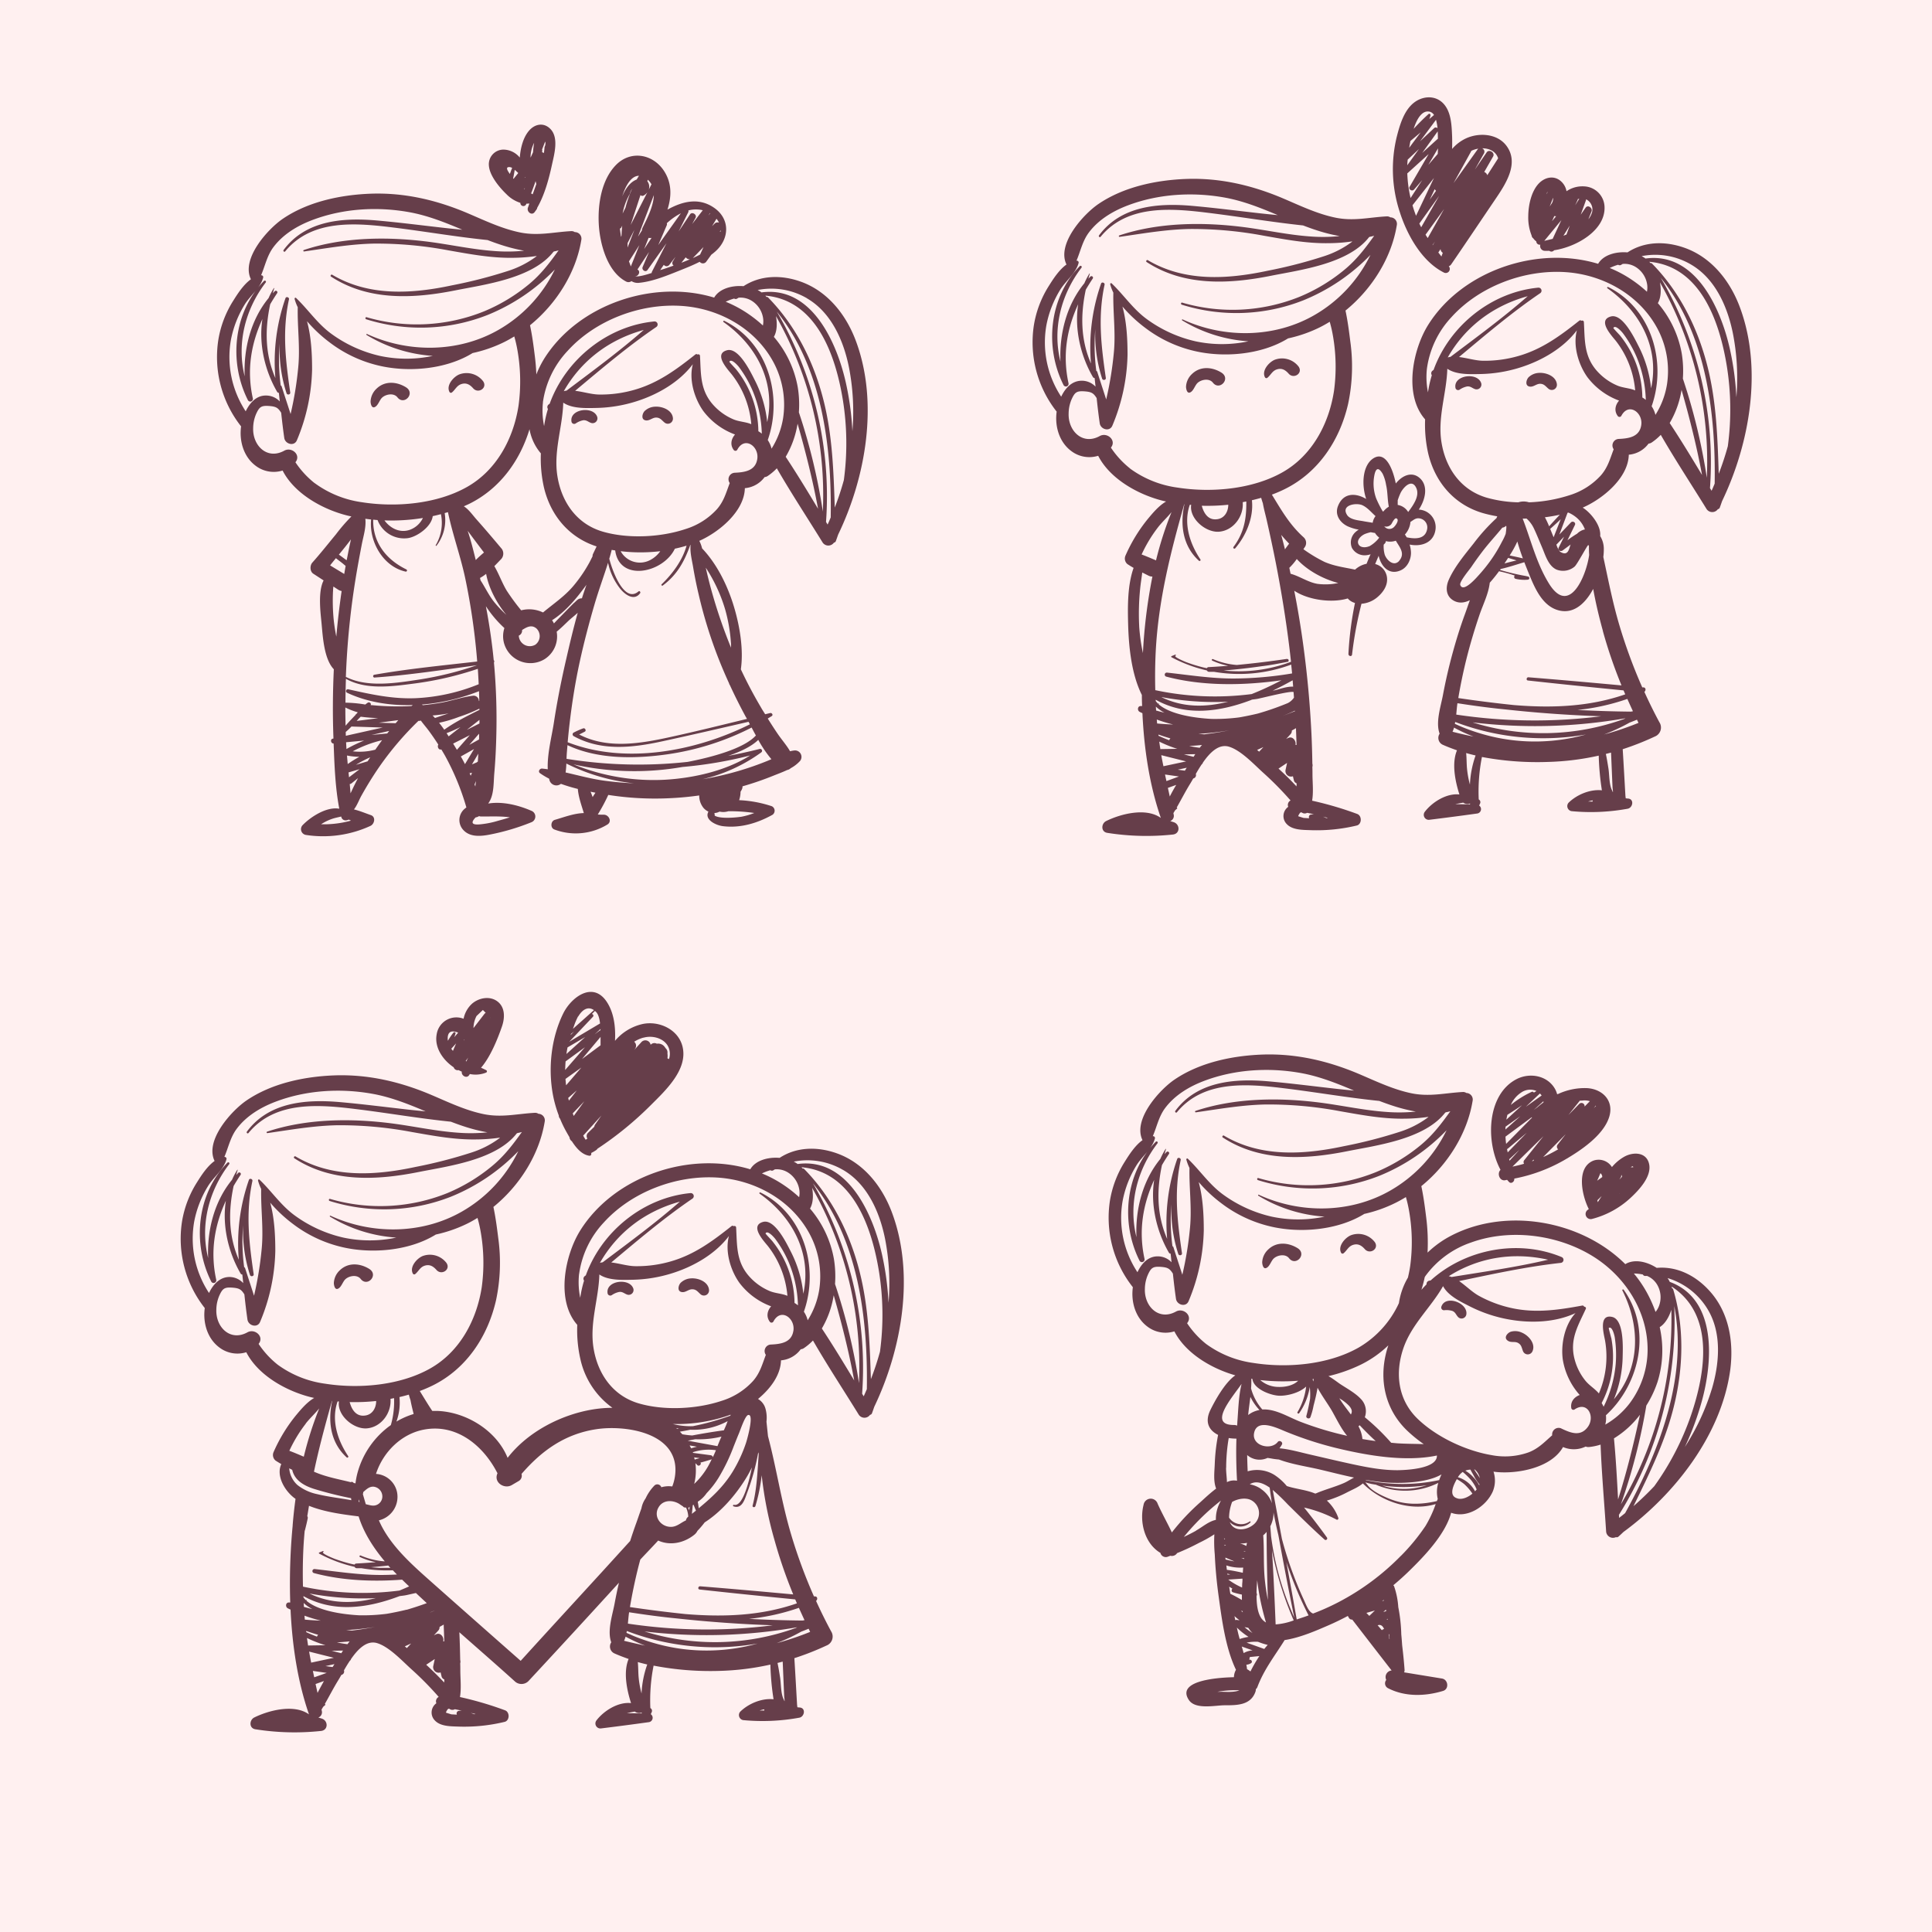 <svg xmlns="http://www.w3.org/2000/svg" viewBox="0 0 800 800"><defs><style>.cls-1{fill:#fff0f0;}.cls-2{fill:#663e4a;}</style></defs><title>84642-OHCF1I-708</title><g id="BACKGROUND"><rect id="_Rectangle_" data-name="&lt;Rectangle&gt;" class="cls-1" width="800" height="800"/></g><g id="OBJECT"><g id="_Group_" data-name="&lt;Group&gt;"><g id="_Group_2" data-name="&lt;Group&gt;"><path id="_Path_" data-name="&lt;Path&gt;" class="cls-2" d="M155,168.63c1.53-.49,2.07-2.93,3.24-4,1.59-1.45,4.83-2,6.32-.11,2.78,3.56,7.59-1.66,3.52-4.17-3.85-2.37-8.73-2.74-12.16.59a7.67,7.67,0,0,0-2.47,5.28C153.43,166.93,153.77,169,155,168.63Z"/><path id="_Path_2" data-name="&lt;Path&gt;" class="cls-2" d="M187.07,162.55c1.43-1.12,2-2.82,3.85-3.47,2.11-.74,3.63.15,5,1.7,2.08,2.4,6-.09,4.17-2.86a8.62,8.62,0,0,0-9.92-2.88c-2.43,1-5.58,4.6-4,7.34A.66.66,0,0,0,187.07,162.55Z"/><path id="_Path_3" data-name="&lt;Path&gt;" class="cls-2" d="M271.16,168.4a6.61,6.61,0,0,0-4.27,1.84c-.93,1-1.52,3.39.34,3.8,1.68.38,2.84-1.17,4.52-1.13s2.27,1.14,3.47,2.1a2.12,2.12,0,0,0,3.43-1.78C278.42,169.78,274.16,168.17,271.16,168.4Z"/><path id="_Path_4" data-name="&lt;Path&gt;" class="cls-2" d="M236.63,174.53a1.13,1.13,0,0,0,1.74.82,8.42,8.42,0,0,1,3.11-1.33c1.36-.14,2,.62,3.15,1.06a2,2,0,0,0,2.67-2.44C245.75,168,235.82,169.29,236.63,174.53Z"/><path id="_Compound_Path_" data-name="&lt;Compound Path&gt;" class="cls-2" d="M354.54,141.55c-4-11-11.7-20.92-23-24.94-8.16-2.9-16.75-2.64-23.66,1.89-4.75-.4-10,1-12.16,4.73-25.23-7.66-56.24,2.82-70.34,25.23a40.48,40.48,0,0,0-3.29,6.6c-.1-2.53-.3-5-.62-7.54-.48-3.84-1.05-8.39-2-12.84,10.86-8.83,19-21.68,21.23-35.25A2.72,2.72,0,0,0,238,96.11a2.43,2.43,0,0,0-1.43-.41c-7.5.4-13.86,2.11-21.47.5s-14.59-5-21.66-8c-12.75-5.39-25.92-8.47-39.83-8-12.5.45-26.09,3.27-36.57,10.44-6.1,4.18-17.31,16.49-13.14,25-3.13,2.22-5.62,6.17-7.39,9a43.3,43.3,0,0,0-6.1,16.07,46.37,46.37,0,0,0,9.42,35.84l0,0c-.82,6,1,12.54,6,16.29a12.34,12.34,0,0,0,11.19,2c5,9.76,16.85,16.17,26.87,18.65.53.13,1.08.24,1.62.36a72.26,72.26,0,0,0-6.37,7.36c-3.25,3.93-6.41,7.94-9.8,11.74-1.07,1.2-1.07,3.66.39,4.61l4.27,2.78c-2.45,4.78-1.25,13.5-.84,17.91.5,5.33,1,14.65,5.07,18.88-.45,9.55-.52,19.11-.15,28.67h0l-.34.08c-1.13.25-.7,2.05.41,2,.33,8.9.66,18.19,2.34,27-5.33-1-12.14,3.57-15.3,6.92a2.42,2.42,0,0,0,1.43,3.92A46.83,46.83,0,0,0,153.36,342c1.71-.77,2.38-3.72.2-4.48-2.37-.83-4.64-1.79-7-2.36,1.33-1.66,2.13-4,3.13-5.75,2.29-4.11,4.77-8.13,7.45-12a128.34,128.34,0,0,1,16.12-18.91,2.37,2.37,0,0,0,1-.13c1.08,1.5,2.35,2.92,3.4,4.36q2,2.73,3.83,5.59c-.53.9.15,2.35,1.25,2q.79,1.29,1.53,2.59a104.33,104.33,0,0,1,8.85,21.44,7.76,7.76,0,0,0-.66.51,6.06,6.06,0,0,0-1,8.36c2.67,3.44,7.16,3.14,11,2.43a93.16,93.16,0,0,0,17.59-5.18,2.54,2.54,0,0,0,.21-4.64c-5.36-2.37-12.08-4.1-18.11-3.1,2.51-3.45,2.16-8.38,2.53-12.55.48-5.45.73-10.91.85-16.38a257.35,257.35,0,0,0-1-29.48.78.78,0,0,0-.1-1c-.11-1.16-.23-2.32-.36-3.47-.72-6.31-1.69-12.58-2.87-18.82l.21.31a46.45,46.45,0,0,0,7.45,8.73,10.88,10.88,0,0,0-.13,6.33,11.33,11.33,0,0,0,16.68,6.6,11.15,11.15,0,0,0,5.1-11.43c1.72-1.42,3.32-3,4.92-4.54,1-.94,2.48-2.06,3.8-3.29-1.84,6.52-3.38,13.09-4.82,19.38-2,8.66-3.73,17.38-5.07,26.17-.86,5.66-2.82,13-2.52,19.25-.77-.11-1.55-.22-2.33-.29-1-.09-1.84,1.23-.89,1.91a31.18,31.18,0,0,0,3.77,2.27c.07.29.14.58.23.86a3,3,0,0,0,4.67,1.28,67.91,67.91,0,0,0,7,2.11c.25,3.35,1.52,6.78,2.48,10-4,.06-8.5,1.8-12,2.8-1.75.5-1.95,3.38-.18,4a25.15,25.15,0,0,0,21.92-2.05c2.08-1.24.59-4.09-1.46-4.08-.78,0-1.62,0-2.5-.08a76,76,0,0,0,4.35-8.11,124.83,124.83,0,0,0,25.79,1.34c4-.19,7.93-.57,11.86-1.12a8.09,8.09,0,0,0,1.82,5.22,6.3,6.3,0,0,0,2,1.48c-1.8,3.19,2.82,5.58,5.86,6,7.27.94,14.35-1.19,20.66-4.69a2.06,2.06,0,0,0-.3-3.56,50.1,50.1,0,0,0-13.51-2.5,10.81,10.81,0,0,0,.58-3.49,7.44,7.44,0,0,0,.6-1.08,2.37,2.37,0,0,0,.21-1.16,127.31,127.31,0,0,0,12.74-4.38c1.88-.76,3.87-1.48,5.75-2.37a2.8,2.8,0,0,0,1.47-.75,14.75,14.75,0,0,0,3.87-3,2.68,2.68,0,0,0-2.26-4.36,13.21,13.21,0,0,0-1.87.34c-1.44-2.5-3.47-4.79-5.06-7.12-1.44-2.11-2.82-4.26-4.18-6.43l1.63-1c.75-.46.09-1.45-.65-1.27l-2.05.49c-.63-1-1.28-2-1.89-3.09q-4.46-7.56-8.18-15.51c1.2-8.35-.52-18-2.71-25.43-2.53-8.64-6.93-17.92-13.34-24.65a13.45,13.45,0,0,0-1.15-3.11c8.07-3.56,18.64-12.16,18.86-21.82a11.31,11.31,0,0,0,8.18-4.59,2.7,2.7,0,0,0,1.33-.48,23.19,23.19,0,0,0,3.73-3.15c6,10.41,12.68,20.54,19,30.78a2.84,2.84,0,0,0,4.64,0,1,1,0,0,0,.82-.72c.32-.86.62-1.73.92-2.6C358.53,197.59,363.84,166.88,354.54,141.55Zm-20.37-18c10.11,5.88,15.19,17.63,17.38,28.64a95.94,95.94,0,0,1,1.41,26.34,118.9,118.9,0,0,0-2.7-20c-3.71-16.6-14.1-40.27-34.94-37.45-.31-.23-.63-.46-1-.66l-.59-.33A29.22,29.22,0,0,1,334.17,123.52Zm11.49,86.65c-.5-14.93-.94-29.81-4.66-44.46-4-15.86-11.48-30.92-23-42.62a.48.48,0,0,0-.56-.12c-.18-.19-.35-.39-.53-.58,21.35,1.87,29.17,25,32.13,43.38a113.63,113.63,0,0,1,.38,33A118.53,118.53,0,0,1,345.66,210.17ZM304.8,152.93c-.29-.36-2.85-3-2.78-3.15.84-1.56,3.7,1.83,4,2.24a47.77,47.77,0,0,1,5.58,9.66,49.52,49.52,0,0,1,3.85,17.89,10.5,10.5,0,0,0-1.43-1A41.48,41.48,0,0,0,304.8,152.93Zm25.46,22.5c3.32,11.63,6.27,23.31,8.48,35.23-4.36-7.24-8.75-14.48-13.4-21.51A39.18,39.18,0,0,0,330.26,175.44Zm10.46,36.38a245.52,245.52,0,0,0-9.92-41.07,44.69,44.69,0,0,0-.47-10.43,43.87,43.87,0,0,0-9.89-20.82c1.43-2.44,1.37-5.92.87-8.61A150.33,150.33,0,0,1,340.72,211.82ZM304,123.62a1.12,1.12,0,0,0,1.27,0c.19-.13.38-.23.57-.35a8.73,8.73,0,0,1,5.73,1.48,10.28,10.28,0,0,1,4.46,7.36,8.56,8.56,0,0,1-.13,2.67,53.36,53.36,0,0,0-8.74-6.52,50.87,50.87,0,0,0-6.66-3.31A21.49,21.49,0,0,1,304,123.62Zm-79.2,43A38.92,38.92,0,0,1,235,145.33c11.53-12.76,30.09-19.76,47.15-18.66,15.62,1,30.67,9.37,38.17,23.4a37.25,37.25,0,0,1,3.95,23.05,33.72,33.72,0,0,1-4.79,12.66,10.88,10.88,0,0,0-.42-1.36,11.44,11.44,0,0,0-1.15-2.2c6.38-18.18.05-40.46-18-49.38-.3-.15-.61.31-.32.51,13.95,9.85,21.62,25.11,18.09,41.44a49.08,49.08,0,0,0-5.06-17.22c-1.54-3-6.64-13.9-11.61-12.53-5.81,1.6.6,8.21,2.08,10.1a38.73,38.73,0,0,1,8,20.51c-2.33-1-5-1-7.37-2a23.53,23.53,0,0,1-9-6.7c-4.89-6-4.45-12.45-4.87-19.63a.65.65,0,0,0-1-.5.7.7,0,0,0-.89-.06c-7.82,6.2-15.34,11.79-25.11,14.61a50.15,50.15,0,0,1-14.59,2c-3.23,0-6.76-1.17-10.11-1.54,10.95-9.16,21.94-18.51,33.64-26.45a1.26,1.26,0,0,0-.81-2.28c-19.53,1.86-36.79,15.86-43.36,34.05l-.42.32a1.36,1.36,0,0,0-.31,1.88,47.5,47.5,0,0,0-1.59,7.1A31.72,31.72,0,0,1,224.83,166.62Zm20.76,62.74a1.91,1.91,0,0,0-.19,1c-.47.87-.89,1.8-1.41,2.74a58.84,58.84,0,0,1-6.59,9.59c-3.69,4.35-8.28,7.37-12.51,10.92a13.24,13.24,0,0,0-9.05-.89,91.15,91.15,0,0,1-6-8.16c-1.95-3.26-3.2-6.88-5.11-10.14,1-1,1.93-2,2.9-3a3.4,3.4,0,0,0,.2-4.12c-3.44-4.09-6.89-8.17-10.44-12.16-1.69-1.89-3.22-4.19-5.3-5.49.74-.33,1.48-.66,2.2-1,12.62-6.22,21-17.74,25-30.92a20.94,20.94,0,0,0,4.7,10,54.29,54.29,0,0,0,1.28,14.12c2.75,11.62,10.42,20.76,21.8,24.41Zm-49.07,95.49.61-1.43c-.1.76-.2,1.52-.28,2.26C196.72,325.4,196.63,325.13,196.51,324.85Zm-5.68-11.61,5.47-3.06-3.74,6.23Q191.72,314.81,190.83,313.25Zm-2-3.4-1.18-1.93,6.9-3.49-5.34,6.07Zm-44.49,10,4.58-1.34-4.38,3.36Zm-.66-7a28.1,28.1,0,0,0,5.14.54,47.34,47.34,0,0,0-4.82,3Q143.84,314.63,143.68,312.85Zm-.37-5.49,7.5-.7a54.85,54.85,0,0,0-7.33,3.51C143.41,309.23,143.36,308.29,143.31,307.36Zm1.51,17.3a1.12,1.12,0,0,0,.74-.27l2.71-2.18c-.93,1.76-1.83,3.55-2.66,5.37-.14.3-.28.61-.44.92Q145,326.57,144.82,324.65Zm7.83-10.05-.39.64-4.86,1.46a45,45,0,0,1,5.91-3.11C153.09,313.93,152.86,314.26,152.65,314.6Zm2.77-4.18a24.72,24.72,0,0,1-9.34.68,50.31,50.31,0,0,1,12.14-4.6Q156.79,308.43,155.42,310.41Zm4.94-6.71-6.5.61,7.32-1.65Zm3.49-4.24-7-.21,8.09-1.07ZM143,292.95a27.5,27.5,0,0,0,5.15,2l-.62.72a.45.45,0,0,0-.29.33l-.16.18c-.94,1-2,2.06-2.93,3.12l0,0c-.36.39-.71.79-1.05,1.2Q143,296.7,143,292.95Zm5.37,4.82c.31-.33.64-.65,1-1,2.38.31,4.79.49,7.22.61l-8.9,1.14Zm50.09-7.56-.17.09a2.18,2.18,0,0,0-2.21-2.23c-4.73.51-9.31,2.24-14,3q-3.48.59-7,.93a2.89,2.89,0,0,0-.4-.26,82.43,82.43,0,0,0,23.67-5.54Q198.42,288.22,198.46,290.2Zm-19.36,6.06c2.23-.19,4.47-.47,6.67-.86l-5.66,1.89C179.79,296.94,179.45,296.6,179.11,296.27Zm11.05.55a66.05,66.05,0,0,0,8.36-3.39c0,.17,0,.34,0,.51-5,2.52-10.08,5-14.56,8.22-.68-1-1.4-1.94-2.14-2.87A54.85,54.85,0,0,0,190.16,296.81Zm-5.23,6.76c1.94-.73,3.85-1.58,5.74-2.51l-4.88,3.85Zm13.43,2.62-4,2.21,4-4.59C198.42,304.61,198.39,305.4,198.36,306.19Zm-3.43,15-.47-1a9.4,9.4,0,0,0,1-.23Zm2.92-5.81a1.52,1.52,0,0,0-.41.29l-2,.84,2.62-4.44C198,313.21,197.93,314.31,197.85,315.41Zm.68-15.8-5.22,2.63,5.23-4.13C198.54,298.62,198.54,299.12,198.53,299.62Zm-.31-16.26a78.61,78.61,0,0,1-26,5.77c-9.7.41-18.69-1.6-28.08-3.7a.77.77,0,0,0-.45,1.44c8.33,3.89,17.77,5.4,27.24,5.11a3.27,3.27,0,0,0-.5.4l-1.61.09a111.47,111.47,0,0,1-14.89-.46l-.44,0c.41-.75-.58-1.44-1.22-1a10.45,10.45,0,0,0-1,.75,53.86,53.86,0,0,0-8.21-.77c0-3.29.08-6.59.19-9.88,8.46,4.75,19.32,3.12,28.52,1.93a137.17,137.17,0,0,0,26.1-6.07C198,279.05,198.11,281.2,198.22,283.35Zm-43.07-2.78c14.14-1,28.28-3.19,42.37-5.09a138,138,0,0,1-23.89,5.92c-9.42,1.43-21.34,3.41-30.19-1a.29.29,0,0,0-.22,0q.16-4.26.42-8.51,1-16,3.54-31.77c.79-4.91,1.7-9.8,2.64-14.69.69-3.56,1.86-7.07,1.47-10.6.79.11,1.58.21,2.39.3-.92,9.16,5,19.55,14.3,21.58a.48.48,0,0,0,.28-.91c-8.54-4.18-13.89-11.3-13.72-20.6.6.06,1.2.12,1.81.16a11.76,11.76,0,0,0,12.56,7.49c3.75-.54,9.75-4.69,10.28-9.11q1.72-.37,3.4-.82a18.08,18.08,0,0,1-2.16,12.85c-.11.19.19.38.33.21a17.37,17.37,0,0,0,3.38-13.5c.45-.13.91-.25,1.36-.39,1.93,9.32,5.29,18.44,7.23,27.75a272.48,272.48,0,0,1,4.67,31.61c.07.83.14,1.66.2,2.49-14.19,1.63-28.52,3-42.55,5.47A.59.59,0,0,0,155.15,280.57Zm4.07-65.06a82.53,82.53,0,0,0,15.91-1,9.66,9.66,0,0,1-5.3,4.85C165.66,220.86,161.65,218.8,159.22,215.52ZM197,231.9c-1-4-2-8.13-3.35-12.12,2.21,3,4.47,6,6.75,9C199.23,229.77,198.06,230.8,197,231.9Zm37.58-70.14c-.25,0-.5.07-.74.12a2.94,2.94,0,0,0-.4.12c7.08-12.42,18.44-21.33,33.12-25.37C256.44,145.52,245.38,153.62,234.58,161.76Zm-132.83,8.57a40.86,40.86,0,0,1-6.13-29.6,43.54,43.54,0,0,1,5.73-14.68c2.26-3.69,6.6-6.94,7.64-11.17a.77.77,0,0,0-.82-.89h-.07c1.66-3.84,2.47-8.15,5.14-11.68,4-5.32,9.91-8.85,16.07-11.19,12.64-4.79,26.78-5.65,40-3.29,7.79,1.39,15,4.29,22.14,7.3-2.37-.23-4.73-.46-7.08-.72-9.49-1.06-19-2.3-28.49-3.13-14-1.22-29.42,0-38.45,12.24-.33.45.31,1,.67.56,11.22-13.65,29.89-11.73,45.56-9.77,12.66,1.58,25.46,3.79,38.23,5.09,1.85.71,3.72,1.39,5.61,2a70,70,0,0,0,9.53,2.41,67.84,67.84,0,0,1-12.11.15c-9.13-.63-18.09-2.62-27.15-3.81-17-2.22-35.62-2.09-52,3.39a.31.31,0,0,0,.13.59c9.64-1.38,19.11-3.06,28.88-3.26a160,160,0,0,1,30.92,2.8c8.76,1.53,17.57,3.21,26.5,3.08a70.83,70.83,0,0,0,10.08-.76c-.18.15-.36.31-.55.46a39.78,39.78,0,0,1-11.25,5.7,196.55,196.55,0,0,1-23.3,6c-16.69,3.56-34.42,4.65-49.63-4.39-.44-.26-.92.48-.49.77,15.47,10.1,34.1,9.18,51.52,5.7,12.15-2.43,32-4.91,40.61-16l.32-.14c.61-.11,1.2-.25,1.79-.41-3.69,5.13-7.22,9.85-12.33,14.07a72.85,72.85,0,0,1-18.51,11.16,74.25,74.25,0,0,1-48.66,2.44c-.54-.15-.68.7-.15.86a75.49,75.49,0,0,0,50.28-1.8,80.91,80.91,0,0,0,27.82-18.82,57.81,57.81,0,0,1-23.53,25.11c-16.48,9.35-37.17,9.49-54.23,1.61-.26-.12-.42.25-.18.4a60.54,60.54,0,0,0,27.41,8.66,52.38,52.38,0,0,1-21.89,0,54.72,54.72,0,0,1-19.92-9c-5.89-4.21-9.68-10.08-14.83-15-.29-.27-.67.08-.59.41a19.26,19.26,0,0,0,1.3,3.44c-.18,8.19,1,16.31.23,24.59a143,143,0,0,1-3.19,19.63c-1.22-3.82-2.49-7.62-3.7-11.42a.61.61,0,0,0-.39-.4,80.09,80.09,0,0,1-.42-17.36,59.12,59.12,0,0,0,2.84,20.6c.28.82,1.65.57,1.52-.33-1.92-13.2-3.38-25.32-.52-38.6.18-.83-1.17-1.29-1.45-.45a79.68,79.68,0,0,0-4.18,33.07c-4.3-9.9-4.38-20.13-2.15-30.55q1.34-2.3,2.85-4.56a.63.63,0,0,0-1-.81c-.27.26-.51.55-.77.82.19-.7.39-1.39.59-2.09,0-.1-.12-.13-.17-.05a31.43,31.43,0,0,0-2.17,4.12c-7.32,8.92-10.38,20.86-9.89,32.41-3.34-13.4.09-27.59,8.72-38.88a.48.48,0,0,0-.73-.62c-12.62,12.85-14.68,33.34-6.73,49.2a1.1,1.1,0,0,0,2.08-.74c-2.56-11.67-.67-22.54,4-32.7-1.61,10.28,1,21.39,6.11,30.17a.8.8,0,0,0,.7.39c.13,1.19.25,2.38.38,3.57a7.82,7.82,0,0,0-5.73-2.45C106.17,163.73,103.41,166.81,101.74,170.33Zm28.5,29.7a37.46,37.46,0,0,1-7.92-8.62c2.46-3-1.53-6.5-4.61-4.8-7.1,3.92-13.15-2.08-12.89-9.36a15.18,15.18,0,0,1,1.21-5.8c1.32-2.92,2.09-3.58,5.39-3.34,2.9.22,3.69.73,5,2.8.37,3.49.78,7,1.28,10.44.37,2.54,4.15,3.63,5.24.92A79.73,79.73,0,0,0,129.23,153c0-6.21-.33-13.51-2.11-20a59,59,0,0,0,9.51,8.88,53.69,53.69,0,0,0,20.07,9.47c12,2.89,27.8,1.76,39-5.16a56.71,56.71,0,0,0,13.1-4.56c1.41-.7,2.79-1.49,4.15-2.32a52.6,52.6,0,0,1,1.33,5.81,74.27,74.27,0,0,1,.44,22.81c-2.09,13.64-9.06,26.78-21.35,33.72-12.52,7.07-29.51,8.51-43.51,6.31A43,43,0,0,1,130.24,200Zm15.06,23.33c-.09.42-.17.83-.26,1.24-.55,2.45-1,4.91-1.5,7.38-.35-.23-.7-.46-1-.7-.75-.54-1.47-1.11-2.23-1.61C142,227.62,143.71,225.52,145.3,223.37Zm-6.21,7.77c.78.66,1.62,1.25,2.42,1.88.53.41,1.05.88,1.6,1.32-.2,1.11-.39,2.22-.58,3.34l-5.85-3.55C137.45,233.13,138.26,232.14,139.09,231.14Zm-1.19,13.69c0-.75.08-1.38.13-1.95l1.88,1.23a4.27,4.27,0,0,0,1.54.64q-1.37,9.41-2.2,18.88-.68-3.37-1.06-6.79A81.21,81.21,0,0,1,137.89,244.83Zm5.26,58.25a26.21,26.21,0,0,0,2.36-2.23l12.93.42-15.25,3.41C143.18,304.14,143.17,303.61,143.16,303.08Zm-10.21,38.24a20.06,20.06,0,0,1,4.48-2.21c1.29-.45,2.59-.68,3.86-1l0,.1c.38,1.59,1.94,1.79,3.1,1.16.31.15.63.3.94.44A42.29,42.29,0,0,1,132.95,341.31Zm78.18-2.87c-1.68.54-3.37,1-5.09,1.48a37.43,37.43,0,0,1-6.59,1.35c-4,.5-4.78-.44-2.52-2.8a3.61,3.61,0,0,0,1.43-.54,2.42,2.42,0,0,0,.88.17C203.52,338.11,207.3,337.91,211.12,338.44Zm-6.58-89.25c-2.18-2.72-3.68-6-5.57-8.87-.08-.34-.15-.69-.23-1a16.52,16.52,0,0,0,2.54-1.7c1,5.77,4.45,12.3,8.4,17A49.36,49.36,0,0,1,204.55,249.19Zm17.18,17.72a4.56,4.56,0,0,1-6.77-2.72,4,4,0,0,1-.14-1,2.26,2.26,0,0,0,1.35-2.32c1.89-1.17,3.92-2.4,6-.59A4.4,4.4,0,0,1,221.73,266.91Zm16-17.31c-1.57,1.54-3.12,3.13-4.65,4.71-1.22,1.26-2.5,2.52-3.71,3.84a11.08,11.08,0,0,0-.78-1.33c4.89-3.07,9.27-8.05,12.4-12.22.53-.7,1.17-1.54,1.85-2.46q-1,2.78-1.89,5.61C239.48,247.78,239,248.45,237.78,249.6ZM313,304.55c-5,5.5-18.57,9.06-28.25,10.93a187.34,187.34,0,0,1-49.95-1.23.85.85,0,0,0-.2,0c0-.87.06-1.74.12-2.61.08-1,.18-2.06.26-3.09,12.56,5.94,28.06,5.69,41.47,3.78a111.23,111.23,0,0,0,34.79-11.07C311.79,302.34,312.37,303.44,313,304.55Zm-37.44,18.31a88.14,88.14,0,0,1-38.1-6.35,115.12,115.12,0,0,0,45.11,1.08,174.31,174.31,0,0,0,28.06-4.77C300.45,319.25,287.11,322.17,275.53,322.86Zm-41-6.67a81.46,81.46,0,0,0,27.95,8.17q-5.79-.26-11.57-1c-5.64-.7-11.18-2.24-16.74-3.5A30.09,30.09,0,0,0,234.51,316.2Zm12,12.05q-.6.9-1.17,1.81-.39-1.13-.85-2.22Zm60,10c-1.09.19-8.27,1-10.62-.51q0-.54-.11-1.08a4.52,4.52,0,0,0,1.31-.23,6.24,6.24,0,0,0,.8-.34h.1a6.92,6.92,0,0,0,3.54-.16,68,68,0,0,1,10.75.72A29,29,0,0,1,306.53,338.28ZM317.94,315a127.24,127.24,0,0,1-12.32,4.29,130.33,130.33,0,0,1-14.72,3.37,67.63,67.63,0,0,0,24.32-11.11.8.8,0,0,0-.72-1.41q-6.49,1.63-13,2.85c4.82-1.62,9.58-3.79,12.48-6.62a50.11,50.11,0,0,0,5.44,8C318.93,314.57,318.44,314.79,317.94,315Zm-8.62-17.33c-10.61,2.59-21.22,5.22-31.89,7.55-12.4,2.71-25.93,5-37.61-1.08.7-.33,1.27-.62,2.33-1.18.77-.4.11-1.67-.69-1.35a31.93,31.93,0,0,0-3.81,1.68.85.85,0,0,0-.07,1.55c11.4,6.27,24.29,4.81,36.54,2.15,12-2.6,23.9-5.36,35.84-8.11l.55,1.05c-22.7,11.3-51.76,16.67-75.45,7.41.24-2.65.5-5.3.82-7.95,1-8.49,2.34-16.93,4.16-25.29,1.75-8,3.83-15.94,6.13-23.81,1.69-5.78,3.79-11.48,5.61-17.24a26,26,0,0,0,5,10.68c1.95,2.44,5.78,5.33,8.28,1.9.31-.42-.21-1.13-.67-.74-5.62,4.83-10.48-7.28-12.1-13.53q.55-1.83,1-3.67l1.45.24c1.77,13.22,19.9,9.34,24.71-.73,1.65-.36,3.27-.77,4.84-1.25-1.67,6.14-6,11.83-10.33,16-.28.28.15.74.46.51,6.13-4.53,9.07-10.28,11.44-16.86l.09.13c-.27,2.88.51,6,1,8.75q1,6,2.4,11.88a190,190,0,0,0,8.2,26.4c1.35,3.44,2.81,6.84,4.35,10.21a1.42,1.42,0,0,0,.3.67q3.1,6.73,6.64,13.24ZM257,228.24a70.09,70.09,0,0,0,16.4,0,11.71,11.71,0,0,1-3.9,3.51A9.08,9.08,0,0,1,257,228.24Zm45.7,38.94c0,.33,0,.65,0,1a213.14,213.14,0,0,1-7.57-21.8q-1.62-5.61-2.88-11.31a65.62,65.62,0,0,1,8,17.21A66.85,66.85,0,0,1,302.72,267.18ZM313.58,190c-.73,5-5.28,5.57-9.41,5.76a2.7,2.7,0,0,0-2,4.27c-1.49,3.87-2.38,7.5-5.35,10.87a29.23,29.23,0,0,1-13,8.18c-10.27,3.42-23.68,4.1-34.15,1.08-10.82-3.12-17.15-12.21-18.87-23.06-1.64-10.37,2.16-20.26,2.43-30.37,3.71,2.55,9.51,2.27,13.82,2.19a58.38,58.38,0,0,0,16.58-2.78c8.69-2.77,17.64-7.88,23.26-15.34-1.73,6.46.7,14.36,4.39,19.47a29.07,29.07,0,0,0,13.08,9.65c-1.56,1.77-2.16,4.23-.55,6.39a.88.88,0,0,0,1.51-.13C308.37,180.5,314.34,184.84,313.58,190Zm29.11,27.2-.65-1.08a150.86,150.86,0,0,0-20.38-87.08c18.73,23.2,22.79,55.74,22.32,85.22C343.56,215.27,343.14,216.25,342.69,217.22Z"/><path id="_Compound_Path_2" data-name="&lt;Compound Path&gt;" class="cls-2" d="M259.38,116.64a2.07,2.07,0,0,0,2.1-.23,4.89,4.89,0,0,0,3.33.68c5.62-.57,11.58-3.06,16.79-5.14,2.66-1.06,5.47-2.19,8.13-3.55a1.69,1.69,0,0,0,2.68,0c.74-1,1.45-2,2.15-2.95.61-.45,1.2-.92,1.76-1.43,5.75-5.16,6.07-13.29-.55-17.93-6.41-4.49-13.23-2.69-19.39.71,1.72-5.41,1.93-11-1.55-16.21-4.68-6.94-13.78-8.41-19.79-2.25s-7.53,16.22-7.1,24.43S251.49,112.66,259.38,116.64Zm10.38-40.32-1.14,2.24a3.68,3.68,0,0,0-.56-3.49c.05-.22.11-.44.16-.66A7.19,7.19,0,0,1,269.76,76.32Zm-1.19,22.17a3,3,0,0,0,1.23,0l-3.06,4.62Zm-2.45-4.28a3,3,0,0,0-.32,1.2L264.17,98l6.57-17.19C270.63,85.43,267.81,90.78,266.13,94.21Zm-.91-13.43a1.06,1.06,0,0,0,1.27.21,4.5,4.5,0,0,0,1.6-1.39l-6.94,13.57Zm-2.53,14.39-2.82,7.33c0-.61,0-1.22,0-1.83ZM259,86l-1.18,2.4a23.87,23.87,0,0,1,1.39-4.86,26,26,0,0,1,1.59-3.24,6.17,6.17,0,0,1,.93-2.13A49.86,49.86,0,0,0,259,86Zm5.75,15.5-3.54,8.84c-.24-.71-.5-1.42-.77-2.12Zm-8.07-6.85a1,1,0,0,0,.62-.5l.35-.71c-.15,1.37-.25,2.74-.29,4.11l-.19.56C257,97,256.81,95.81,256.69,94.65Zm6.12,19.75c1.61.19,2.62-2.1,1.15-2.8l4.81-7.28-2.66,6.25c-.49,1.16,1.17,2.37,2,1.25q3.93-5.55,7.87-11.1l-6,11.77a1.07,1.07,0,0,0-.11.54C267.34,113.85,264.42,114.69,262.81,114.4Zm34.91-22.22a1.78,1.78,0,0,0-1.87.47l-1,1,1.85-3.07A8.23,8.23,0,0,1,297.72,92.17Zm.67,3.73a1.12,1.12,0,0,0-.31.12l.34-.76Q298.42,95.58,298.39,95.9Zm-4.3-7.6-.74.95.6-1Zm-4.19,17.1c-1,.52-2,1-3,1.45l0,0,4.42-4.56Zm-11,4.58c-1.83.66-3.66,1.29-5.52,1.86l1.5-2.21a1.42,1.42,0,0,0,2.22.1l2.64-3.41-1.15,1.92A1.33,1.33,0,0,0,278.95,110Zm3.28-1.22,1.78-2.23a2,2,0,0,0,1.75.82C284.58,107.85,283.4,108.32,282.23,108.76ZM291,87.06l-4.39,5.71L288,90.21c.73-1.32-1.42-2.72-2.27-1.44l-4.71,7.06q2-4,3.95-7.91a1,1,0,0,0,.06-.78l.38-.1A12.2,12.2,0,0,1,291,87.06Zm-9.08,1.27-9.35,13.15,3.54-8.25a1.11,1.11,0,0,0,0-.79A25.65,25.65,0,0,1,281.92,88.33ZM264.58,72.79c-.31.51-.64,1-.93,1.54-2.75,1.05-4.67,3.8-6,7C258.75,77.72,261.05,72.78,264.58,72.79Z"/><path id="_Compound_Path_3" data-name="&lt;Compound Path&gt;" class="cls-2" d="M209.74,80.44A13.88,13.88,0,0,0,215.48,84a1.25,1.25,0,0,0,2.37.63l.14-.29a9.33,9.33,0,0,0,1.22-.08c-.21.58-.42,1.17-.62,1.76-.56,1.65,1.6,3.44,2.81,1.78l.81-1.12a1.05,1.05,0,0,0,.21-.6c3.1-5.42,4.85-11.91,6.15-17.93.91-4.2,2.86-10.94-.53-14.61-2.71-2.93-6.44-2.32-8.91.49s-3.57,7.1-3.9,11.21a8.9,8.9,0,0,0-6.37-3.28,6.07,6.07,0,0,0-6.41,6.73C202.8,72.84,206.84,77.67,209.74,80.44Zm15.75-19.62c-.05.81-.15,1.62-.26,2.43l-.1.12a1.47,1.47,0,0,0-.66-.33c0-.16,0-.31.07-.46a1.29,1.29,0,0,0-.09-.63l1.29-3.35A2.89,2.89,0,0,1,225.49,60.82Zm-8.31,17.56-.15-.1.32-.44Zm2.51-13.09a13.4,13.4,0,0,1,1.47-6.15c-.2,1.31-.36,2.62-.44,3.9Zm-2.11,8-.28.39.12-.39Zm3,7.16-.67-.36q1-2.52,1.87-5.09.14.61.3,1.21C221.6,77.62,221.09,79,220.58,80.44Zm-6-8.78-1.94,2.4-.16-.22c.25-1.17.47-2.34.65-3.52C213.63,70.73,214.13,71.21,214.6,71.66Zm-3.12-2.4a2,2,0,0,1,.61.27c-.34.82-.65,1.65-.95,2.49C210.13,70.66,208.94,68.8,211.48,69.26Z"/></g><g id="_Group_3" data-name="&lt;Group&gt;"><path id="_Path_5" data-name="&lt;Path&gt;" class="cls-2" d="M524.2,525.1c1.53-.49,2.07-2.93,3.24-4,1.59-1.45,4.83-2,6.32-.11,2.78,3.56,7.59-1.66,3.52-4.17-3.85-2.37-8.73-2.74-12.16.59a7.67,7.67,0,0,0-2.47,5.28C522.65,523.4,523,525.49,524.2,525.1Z"/><path id="_Path_6" data-name="&lt;Path&gt;" class="cls-2" d="M556.28,519c1.43-1.12,2-2.82,3.85-3.47,2.11-.74,3.63.15,5,1.7,2.08,2.4,6-.09,4.17-2.86a8.62,8.62,0,0,0-9.92-2.88c-2.43,1-5.58,4.6-4,7.34A.66.66,0,0,0,556.28,519Z"/><path id="_Path_7" data-name="&lt;Path&gt;" class="cls-2" d="M630.22,551.83a6.61,6.61,0,0,0-4.64-.39c-1.29.44-2.94,2.27-1.49,3.52s3.05.3,4.52,1.13,1.47,2.07,2.07,3.49a2.12,2.12,0,0,0,3.86,0C636,556.45,633,553,630.22,551.83Z"/><path id="_Path_8" data-name="&lt;Path&gt;" class="cls-2" d="M596.86,541a1.13,1.13,0,0,0,1.15,1.54,8.42,8.42,0,0,1,3.37.29c1.27.51,1.44,1.47,2.28,2.41a2,2,0,0,0,3.51-.9C608,539.54,598.61,536,596.86,541Z"/><path id="_Compound_Path_4" data-name="&lt;Compound Path&gt;" class="cls-2" d="M707.81,534.46C702,528.06,694.26,524.26,686,525c-4-2.58-9.25-3.84-13-1.54-18.67-18.62-51-23.94-73.95-10.78a42.44,42.44,0,0,0-7.93,6,83.11,83.11,0,0,0-.58-14.69c-.48-3.84-1.05-8.39-2-12.84,10.86-8.83,19-21.68,21.23-35.25a2.72,2.72,0,0,0-2.58-3.32,2.44,2.44,0,0,0-1.43-.41c-7.5.4-13.86,2.11-21.47.5s-14.59-5-21.66-8c-12.75-5.39-25.92-8.47-39.83-8-12.5.45-26.09,3.27-36.57,10.44-6.1,4.18-17.31,16.49-13.14,25-3.13,2.22-5.62,6.17-7.39,9a43.3,43.3,0,0,0-6.1,16.07A46.37,46.37,0,0,0,469.09,533l0,0c-.82,6,1,12.54,6,16.29a12.34,12.34,0,0,0,11.19,2c4.73,9.24,15.6,15.47,25.25,18.21-4.48,3-8.86,11.3-10.36,14.4-2.46,5.1-.42,8.46,3.22,10.26A77.14,77.14,0,0,0,503,606.3c-.13,3.26-.64,7,.58,10.09-2.79,2.09-5.36,4.59-6.83,5.89a92.68,92.68,0,0,0-11.51,12.27c-1.87-4-4.17-8-5.9-11.93a3,3,0,0,0-5.81.49c-1.75,6.89.3,15.6,6.54,19.65a3.82,3.82,0,0,0,.42.23,2.3,2.3,0,0,0,3.12,1.59l1-.38a2.53,2.53,0,0,0,2.8-1.09,94.17,94.17,0,0,0,9.11-4.25,53.92,53.92,0,0,0,6.32-3.54,57,57,0,0,0,.17,8.33c.25,5.61.77,11.23,1.53,16.79,1.36,9.92,2.87,21.9,7.26,31a2.7,2.7,0,0,0-.18.3,6.35,6.35,0,0,0-.67,2.75c-8.73.2-23.82,1.85-18.63,9.49,2.72,4,10.74,2.18,14.67,2.14,5.09,0,10.82.07,12.84-5.54a3,3,0,0,0,.18-1.12,2.17,2.17,0,0,0,.65-.9c2.76-7.36,7.28-13,11.28-19.44,6.6-1,13.58-4.14,18.17-6.12,2.72-1.18,5.38-2.48,8-3.87l.39.7a1.45,1.45,0,0,0,1.44.81q8.13,10.55,16.3,21.07a2.73,2.73,0,0,0-2.22,3.92l0,0a2.24,2.24,0,0,0,.76,3.43c7,3.61,15.37,3.37,22.77,1.11,2.58-.78,2.12-4.7-.44-5.12l-15.71-2.57a2,2,0,0,0,.2-1.07c-.24-3.4-.6-6.79-1-10.17-.1-1.5-.22-3-.36-4.5A65.62,65.62,0,0,0,579,665.48a32.65,32.65,0,0,0-1.79-8.8l-.07,0a1.77,1.77,0,0,0-.19-.27c2.25-1.88,4.44-3.83,6.54-5.89,5.42-5.31,14.95-14.85,17.39-24.12,6.78,2.49,14.54-2.65,17.26-8.84a11.81,11.81,0,0,0,.29-8.18l1.12.14c8.76.87,22.79-1.66,27.67-10.33a11.31,11.31,0,0,0,9.38-.21,2.7,2.7,0,0,0,1.4.2,23.18,23.18,0,0,0,4.77-1c.44,12,1.54,24.09,2.3,36.09a2.84,2.84,0,0,0,4.06,2.22,1,1,0,0,0,1.09-.26c.69-.61,1.36-1.24,2-1.86,21.41-15.7,40.53-40.31,44.22-67C718,555.67,715.94,543.34,707.81,534.46Zm-37.39,94.08c0-.42,0-.84-.07-1.26a150.87,150.87,0,0,0,22.93-86.45c5.64,29.28-6.08,59.91-20.35,85.72C672.11,627.22,671.27,627.89,670.42,628.53Zm15.83-56a43.87,43.87,0,0,0,1-23c2.41-1.48,4-4.59,4.81-7.19a150.33,150.33,0,0,1-20.89,80.56,245.55,245.55,0,0,0,10.54-40.9A44.68,44.68,0,0,0,686.25,572.5Zm-9.9,51.2c6.57-13.42,13.17-26.75,16.78-41.44,3.9-15.89,4.4-32.69-.31-48.45a.48.48,0,0,0-.44-.36c-.07-.25-.12-.51-.2-.76,18,11.68,14,35.77,8,53.39A113.64,113.64,0,0,1,685,615.4,118.58,118.58,0,0,1,676.35,623.7Zm3.92-96a1.12,1.12,0,0,0,1.11.61l.67,0a8.73,8.73,0,0,1,4.36,4,10.28,10.28,0,0,1,.48,8.59,8.56,8.56,0,0,1-1.37,2.3,53.36,53.36,0,0,0-4.65-9.86,50.85,50.85,0,0,0-4.32-6.05A21.52,21.52,0,0,1,680.28,527.74Zm-90.12.75a38.92,38.92,0,0,1,19-14c16.17-5.85,35.85-3.3,50.39,5.69,13.31,8.23,22.67,22.68,22.7,38.59a37.25,37.25,0,0,1-7.35,22.2,33.72,33.72,0,0,1-10.18,8.93,10.87,10.87,0,0,0,.27-1.39,11.43,11.43,0,0,0,0-2.48c14.17-13.05,19.06-35.69,7.33-52-.2-.27-.68,0-.53.3,7.68,15.25,7.29,32.33-3.5,45.08a49.08,49.08,0,0,0,3.63-17.58c.07-3.4.67-15.39-4.36-16.52-5.88-1.32-3.32,7.53-2.91,9.9A38.73,38.73,0,0,1,662.06,577c-1.61-1.94-3.89-3.23-5.55-5.25a23.53,23.53,0,0,1-4.79-10.13c-1.51-7.58,1.92-13.08,4.92-19.62.25-.55-.21-.93-.68-.93a.7.7,0,0,0-.76-.47c-9.82,1.8-19.09,3.2-29,1.1a50.14,50.14,0,0,1-13.81-5.12c-2.83-1.56-5.42-4.21-8.2-6.11,14-2.94,28.06-6,42.13-7.54a1.26,1.26,0,0,0,.35-2.4c-18.11-7.53-39.92-3.29-54.28,9.68l-.52.09a1.36,1.36,0,0,0-1.16,1.51c-.73.73-1.44,1.49-2.12,2.26.43-1.43.83-2.87,1.17-4.33.06-.28.11-.56.17-.84Zm77,25.49c-.09-.45-1.08-4-1-4.09,1.47-1,2.41,3.35,2.48,3.86a47.76,47.76,0,0,1,.39,11.15,49.53,49.53,0,0,1-5,17.6,10.52,10.52,0,0,0-.81-1.52A41.48,41.48,0,0,0,667.19,554Zm-56.38,63.51a11.91,11.91,0,0,0-7.09-5.81,7.28,7.28,0,0,1,2-2.18,27.4,27.4,0,0,1,3.56,3.5,19.54,19.54,0,0,1,1.51,2.26c.28.49.47,1,.71,1.47C611.26,617,611,617.24,610.81,617.49Zm-65.84.85a2,2,0,0,0-.27.14c-3.78-1.6-7.95-1.87-11.82-3.14a23.06,23.06,0,0,0-5.14-4.61,13.74,13.74,0,0,0-11.06-1.49q-.16-3.37-.21-6.74a7.79,7.79,0,0,0,8.43,1.19c.54.08,1.07.16,1.59.25a28.08,28.08,0,0,0,3.12.41c5.48,2.05,11.67,2.9,17.12,4.19,4.64,1.1,9.29,2.29,14,3.29-1.48.76-2.91,1.7-4.17,2.25C552.75,615.73,548.74,616.74,545,618.34ZM523.51,682.8l-7.3-2.61a17.15,17.15,0,0,1,4.72-.35,26.83,26.83,0,0,0,4,1.28Q524.19,681.94,523.51,682.8ZM563,590.16c2.15,2.25,4.35,4.49,6.64,6.55-1.83-.25-3.67-.52-5.49-.84a13.39,13.39,0,0,0-1.65-5.28C562.72,590.45,562.88,590.31,563,590.16Zm32,12.55c.14,5.47-12.54,6-16.13,6.07-6.4.05-12.78-1.18-19-2.52-5.87-1.27-11.71-2.66-17.56-4-4-.92-8.28-2.17-12.5-2.56a14.5,14.5,0,0,0,1-1.54c.57-1-1-2-1.71-1.09-2.8,3.63-10.74,1.64-9.83-3.56,1.11-6.35,9.5-2.21,12.85-.84a147.84,147.84,0,0,0,21,6.88C565.93,602.66,581.77,605.46,595,602.7ZM525,662.56c-.56-2.84-1-5.71-1.28-8.61-.6-6.06-.2-12.16-.65-18.22l.19-.15a12,12,0,0,0,1.22-1.25C524.49,643.74,524.7,653.15,525,662.56Zm-17.93-22.48,0-.44.62.21A1.25,1.25,0,0,0,507.07,640.08Zm8.52,2.44-.78-.28a5.5,5.5,0,0,0,.81.07Zm-.42,2.72,0,.33L514,645.1Zm.89-5.09a9.31,9.31,0,0,0-2.62-1,14.19,14.19,0,0,0,2.92-.28Q516.2,639.53,516.06,640.15Zm-9.2-3.2c.15.12.31.22.46.33a4,4,0,0,1-.42.08Zm7.91,12.16q-.09,1.08-.15,2.14c-2.18-.48-4.38-.95-6.6-1.21q-.11-.91-.22-1.83A18.62,18.62,0,0,0,514.77,649.1Zm-6.56,2.49,1.22.36-1.16.07Zm6.27,2.08c0,.57,0,1.13-.07,1.69s-.06,1.35-.09,2a28.91,28.91,0,0,1-5.71-3.3Zm.12,13.92c-.23-.2-.47-.38-.7-.59l.62.1C514.55,667.27,514.59,667.43,514.61,667.6Zm2.28,6.44a11.64,11.64,0,0,0,1.77,2.17,22.94,22.94,0,0,1-3.31-2.45Zm5.69-3.59c-1.77-2.18-2.24-5.89-2.26-9.62a1.21,1.21,0,0,0,0-1.2c0-1.86.16-3.68.27-5.29a102.68,102.68,0,0,0,3.64,17.49A5.45,5.45,0,0,1,522.58,670.45Zm-3.34-39.29c-3,2.61-8.37,3.29-10-.93a6,6,0,0,0,8.56.17c.22-.21-.11-.54-.35-.38a6,6,0,0,1-8.51-1.6,19.3,19.3,0,0,1,1.26-6.5c2.37-1.34,5.55-1.88,7.8-.78A6.07,6.07,0,0,1,519.24,631.15Zm-2.39-45.23c.23-2.44.61-5,.92-7.51a22.7,22.7,0,0,0,3.76,5.44A10.6,10.6,0,0,0,516.85,585.92Zm42.53-.23c-1.36-1.85-2.77-3.62-3.86-5.26-.31-.47-.62-.95-.92-1.43a18.42,18.42,0,0,1,4,3.07C560,583.65,559.92,584.72,559.39,585.69ZM544,571v0c-.07.36-.16.71-.23,1.06-.07-.34-.17-.67-.25-1Zm-25.4,0c.45,4.14,7.39,6.74,10.9,6.93,3.21.17,8.53-1.09,11.34-3.79a26.6,26.6,0,0,1-3.58,10.6c-.24.4.43.82.69.44a25.69,25.69,0,0,0,4.39-10.85,24.89,24.89,0,0,1,.13,4.91c-.43,2.38-.9,4.74-1.54,7.06-.27,1,1.33,1.47,1.68.52a28.55,28.55,0,0,0,1.31-4.79c.64-2.41,1.24-4.91,1.65-7.39,1.6,3,3.72,5.91,5.48,8.77,2,3.31,4,7.85,6.77,11.13a135,135,0,0,1-19.42-5.85c-4.8-1.86-9.85-5.14-15.16-5.08-.19,0-.37,0-.56,0a21.82,21.82,0,0,1-4.64-8.68,38.16,38.16,0,0,0,.1-4.06Zm3.23.45a81.5,81.5,0,0,0,15.7.29c-2,2-5.39,2.65-8.11,2.56A11.54,11.54,0,0,1,521.88,571.49Zm-10.71,75.08c-1.22-.17-2.43-.52-3.64-.77l-.08-.8ZM509.29,659c-.11-.67-.21-1.34-.31-2q.65.42,1.33.81c-.44.48-.5,1.3.27,1.54,1.2.38,2.43.67,3.66.94,0,.74,0,1.48,0,2.23-1.56-.91-3.14-1.79-4.77-2.56Zm4,11.93-1.14-.16a1.17,1.17,0,0,0-.64.11c-.12-.56-.23-1.13-.34-1.69A25.71,25.71,0,0,0,513.26,670.92ZM517,677.8a21.67,21.67,0,0,0-3.68.88c-.25-.91-.5-1.83-.71-2.74-.16-.67-.3-1.35-.45-2A28.44,28.44,0,0,0,517,677.8Zm-2.79,4,4.47,1.59a8.67,8.67,0,0,0-3.71,1.12Q514.6,683.18,514.2,681.83Zm14-9.2c-.41-10.22-.87-20.47-1.51-30.69a137.19,137.19,0,0,0,9,29.06A26.71,26.71,0,0,1,528.24,672.63Zm7-4.44A117.85,117.85,0,0,1,526.31,636c-.09-1.32-.2-2.63-.3-4a12.18,12.18,0,0,0,1.32-5.73c.59,3.14,1.27,6.25,2,9.34l.18.94q1.76,9.66,3.63,19.29c.69,3.57,1.41,7.14,2.13,10.71,0,.23.45,2.17.69,3.36C535.76,669.33,535.37,668.59,535.2,668.19Zm-13.07-51.65a12.09,12.09,0,0,0-4.63-1.89c2.52-1.64,5.47-.57,8.24,1.37.27,2.18.59,4.34.94,6.49A11.72,11.72,0,0,0,522.13,616.55Zm43.44-3.74c2.07.37,4.14.68,6.23.92,5.37.6,18.25.86,25.1-3.18a20.47,20.47,0,0,0-1,2.43.42.42,0,0,0-.28,0,72.9,72.9,0,0,1-30.09-.06ZM590.8,615l-.17.06a32.36,32.36,0,0,1-6.8,1.37,29.24,29.24,0,0,1-11.46-1.29l1.18.14A63.26,63.26,0,0,0,590.8,615Zm-23.22-.59c.76.15,1.53.27,2.3.39,0,0,0,.05.06.07a30.71,30.71,0,0,0,25.63-.84,12.83,12.83,0,0,0-.23,6.66c-.12.29-.24.59-.36.88-6.82,1.53-13.23,1.72-20-1.1-2.79-1.16-6.79-3-8.66-5.49C565.07,613.31,564.76,613.83,567.59,614.39Zm42.55-2.65a13.38,13.38,0,0,0-3.37-2.79,7.32,7.32,0,0,1,2.11-.44c.43.86.93,1.69,1.39,2.51a19.57,19.57,0,0,0,2.36,3.63c0,.11-.06.23-.11.34v0A15.2,15.2,0,0,0,610.13,611.74Zm1.41-1.59c-.37-.55-.73-1.12-1.11-1.67h.25a6.43,6.43,0,0,1,2.09,3.55C612.38,611.38,611.95,610.75,611.54,610.15Zm-10.24-5.56v-.06l0,0Zm-23-7c-.75-.05-1.5-.14-2.25-.2a93.82,93.82,0,0,0-10.91-10.56,7.23,7.23,0,0,0-1.22-7.11c-2.33-2.73-6-4.67-9-6.65-1.46-1-3.1-2.32-4.84-3.27a64.73,64.73,0,0,0,13.41-4.75,45.09,45.09,0,0,0,11.39-8c-.3.9-.57,1.8-.8,2.68-3.13,11.91-.41,24,8.56,32.61a57,57,0,0,0,6.91,5.62C585.79,597.85,582,597.88,578.3,597.62Zm22-69.08a2.93,2.93,0,0,0-.41-.08c12.08-7.64,26.3-10.16,41.16-6.83-13.11,3.09-26.68,5-40,7.16C600.81,528.69,600.57,528.6,600.33,528.53ZM471,526.8a40.86,40.86,0,0,1-6.13-29.6,43.54,43.54,0,0,1,5.73-14.68c2.26-3.69,6.6-6.94,7.64-11.17a.77.77,0,0,0-.82-.89h-.07c1.66-3.84,2.47-8.15,5.14-11.68,4-5.32,9.91-8.85,16.07-11.19,12.64-4.79,26.78-5.65,40-3.29,7.79,1.39,15,4.29,22.14,7.3-2.37-.23-4.73-.46-7.08-.72-9.49-1.06-19-2.3-28.49-3.13-14-1.22-29.42,0-38.45,12.24-.33.45.31,1,.67.56,11.22-13.65,29.89-11.73,45.56-9.77,12.66,1.58,25.46,3.79,38.23,5.09,1.85.71,3.72,1.39,5.61,2a70,70,0,0,0,9.53,2.41,67.85,67.85,0,0,1-12.11.15c-9.13-.63-18.09-2.62-27.15-3.81-17-2.22-35.62-2.09-52,3.39a.31.31,0,0,0,.13.59c9.64-1.38,19.11-3.06,28.88-3.26a160,160,0,0,1,30.92,2.8c8.76,1.53,17.57,3.21,26.5,3.08a70.84,70.84,0,0,0,10.08-.76c-.18.15-.36.31-.55.46a39.78,39.78,0,0,1-11.25,5.7,196.58,196.58,0,0,1-23.3,6c-16.69,3.56-34.42,4.65-49.63-4.39-.44-.26-.92.48-.49.77,15.47,10.1,34.1,9.18,51.52,5.7,12.15-2.43,32-4.91,40.61-16l.32-.14c.61-.11,1.2-.25,1.79-.41-3.69,5.13-7.22,9.85-12.33,14.07a72.85,72.85,0,0,1-18.51,11.15,74.25,74.25,0,0,1-48.66,2.44c-.54-.15-.68.7-.15.86a75.49,75.49,0,0,0,50.28-1.8A80.91,80.91,0,0,0,599,468a57.8,57.8,0,0,1-23.53,25.11c-16.48,9.35-37.17,9.49-54.23,1.61-.26-.12-.42.25-.18.4a60.54,60.54,0,0,0,27.41,8.66,52.38,52.38,0,0,1-21.89,0,54.72,54.72,0,0,1-19.92-9c-5.89-4.21-9.68-10.08-14.83-15-.29-.27-.67.08-.59.41a19.25,19.25,0,0,0,1.3,3.44c-.18,8.19,1,16.31.23,24.59a143,143,0,0,1-3.19,19.63c-1.22-3.82-2.49-7.62-3.7-11.42a.61.61,0,0,0-.39-.4,80.08,80.08,0,0,1-.42-17.36,59.12,59.12,0,0,0,2.84,20.6c.28.82,1.65.57,1.52-.33-1.92-13.2-3.38-25.32-.52-38.6.18-.83-1.17-1.29-1.45-.45A79.68,79.68,0,0,0,483.29,513c-4.3-9.9-4.38-20.13-2.15-30.55q1.34-2.3,2.85-4.56a.63.63,0,0,0-1-.81c-.27.26-.51.55-.77.82.19-.7.39-1.39.59-2.09,0-.1-.12-.13-.17-.05a31.45,31.45,0,0,0-2.17,4.12c-7.32,8.92-10.38,20.86-9.89,32.41-3.34-13.4.09-27.6,8.72-38.88a.48.48,0,0,0-.73-.62c-12.62,12.86-14.68,33.34-6.73,49.2a1.11,1.11,0,0,0,2.08-.74c-2.56-11.67-.67-22.54,4-32.7-1.61,10.28,1,21.39,6.11,30.17a.8.8,0,0,0,.7.39c.13,1.19.25,2.38.38,3.57a7.82,7.82,0,0,0-5.73-2.45C475.38,520.2,472.62,523.28,471,526.8Zm20.57,21.08c2.46-3-1.53-6.5-4.61-4.8-7.1,3.92-13.15-2.08-12.89-9.36a15.18,15.18,0,0,1,1.21-5.8c1.32-2.92,2.09-3.58,5.39-3.34,2.9.22,3.69.73,5,2.8.37,3.49.78,7,1.28,10.44.37,2.54,4.15,3.63,5.24.92a79.72,79.72,0,0,0,6.27-29.28c0-6.21-.33-13.52-2.11-20a59,59,0,0,0,9.51,8.88,53.69,53.69,0,0,0,20.07,9.47c12,2.89,27.8,1.76,39-5.16A56.72,56.72,0,0,0,578,498c1.41-.7,2.79-1.49,4.15-2.32a52.62,52.62,0,0,1,1.33,5.81,74.27,74.27,0,0,1,.44,22.81c-.24,1.59-.56,3.17-.93,4.73a29.15,29.15,0,0,0-3.73,10.57,41.13,41.13,0,0,1-16.69,18.41C550,565.13,533,566.58,519,564.37a43,43,0,0,1-19.58-7.87A37.46,37.46,0,0,1,491.53,547.88Zm22.53,25.22c-1.26,5.14-1.35,11-1.74,15.72,0,.5-.07,1-.1,1.5a3,3,0,0,0-1.25-.26C500.28,590.11,509.6,579.45,514.06,573.11Zm-6.37,34.69a73.7,73.7,0,0,1,1.06-12.33,19.85,19.85,0,0,0,2.7.24,2.93,2.93,0,0,0,.49,0c-.2,5.78-.07,11.57.24,17.34l-.06.1a6.35,6.35,0,0,0-4.11.58C508,611.75,507.69,609.77,507.69,607.8Zm-12.4,26c-1.68.95-3.39,1.8-5.13,2.62a96.58,96.58,0,0,1,10.73-11.21c1.51-1.34,3.07-2.61,4.64-3.86-.18.34-.35.67-.51,1a14.61,14.61,0,0,0-1.59,7C500.43,630,498,632.23,495.29,633.76Zm10.17,66.76c-.4,0-.9,0-1.44,0l.9-.17a42.82,42.82,0,0,1,8.25-.47C511,700.89,507.23,700.51,505.46,700.52Zm12.33-8.4a10.38,10.38,0,0,0-1.48-1c0-.07,0-.14,0-.22-.07-.54-.16-1.07-.26-1.61a4.1,4.1,0,0,0,1.93-.63c.81-.51.12-1.66-.73-1.42l.23-1.13,2.61-.26,1.35-.13A56.33,56.33,0,0,0,517.79,692.11Zm19.12-21.52q-2.08-11.91-4.3-23.79a160.86,160.86,0,0,0,9.2,22.06c-.75.27-1.51.55-2.27.8S537.87,670.26,536.92,670.59Zm38.47,8.11-.17-.19a6.78,6.78,0,0,0-.17-1.73c.07-.05.13-.11.2-.17C575.31,677.31,575.36,678,575.39,678.7ZM570.45,673c1.16-.42,2.05.09,2.67,1.55a1.83,1.83,0,0,0-.93.48ZM567,669.11c-.4-.42-.8-.83-1.2-1.24l3.51-1Zm7-2-1.2.4,1.08-1Zm.55,3.19c0,.15.05.3.07.45a4.07,4.07,0,0,0-.42-.23ZM572.26,663l.71-.5.08.27Zm7.83-18.78a102.29,102.29,0,0,1-26,19.28,97.54,97.54,0,0,1-10.36,4.63c-1.85-.61-2.86-3.56-3.77-5.53q-1.88-4.07-3.52-8.24a155.1,155.1,0,0,1-5.63-17.16q-1.9-10.12-3.8-20.24a77.91,77.91,0,0,1,6.25,6c5,4.94,9.94,9.81,15.15,14.49a.66.66,0,0,0,1-.87c-3-4.2-6.19-8.3-9.42-12.34a54.17,54.17,0,0,1,13.45,5c.41.24.9-.26.74-.68a17.73,17.73,0,0,0-4.76-7.2,47,47,0,0,0,8.74-3.59c1.81-.93,4.41-2,6.17-3.52,7.54,7.55,19.71,11.71,30.16,8.55a48.49,48.49,0,0,1-4.23,9.08A84,84,0,0,1,580.09,644.25Zm23.5-23.74c-4-1-1.69-5.62-.35-8a24.89,24.89,0,0,1,3,2,21.77,21.77,0,0,1,3.46,4C607.86,620,605.56,621,603.59,620.51Zm42.9-29a2.7,2.7,0,0,0-3.76,2.84c-3.13,2.71-5.63,5.5-9.83,7.09a29.23,29.23,0,0,1-15.3,1.12c-10.67-1.81-22.83-7.51-30.65-15.09-8.08-7.84-9.4-18.83-5.82-29.22,3.42-9.92,11.43-16.87,16.41-25.66,2.08,4,7.33,6.47,11.17,8.43a58.38,58.38,0,0,0,15.94,5.34c9,1.64,19.28,1.34,27.74-2.61-4.56,4.89-6.13,13-5.27,19.25a29.07,29.07,0,0,0,7,14.66c-2.21.83-3.9,2.72-3.49,5.38a.88.88,0,0,0,1.39.6c5.34-3.61,8.57,3,5.47,7.24S650.24,593.27,646.49,591.5Zm32.59-5.69c-2.54,11.83-5.42,23.52-9.07,35.08-.45-8.44-.91-16.88-1.7-25.27A39.22,39.22,0,0,0,679.08,585.81Zm29.72-10.55a95.94,95.94,0,0,1-11.13,23.91,118.89,118.89,0,0,0,7-18.88c4.52-16.4,6.47-42.18-13.25-49.47-.17-.35-.34-.7-.54-1s-.24-.38-.37-.57a29.22,29.22,0,0,1,16.41,12.61C713.09,551.75,712,564.51,708.81,575.26Z"/><path id="_Compound_Path_5" data-name="&lt;Compound Path&gt;" class="cls-2" d="M623.59,488.63l.48-.08c.26.31.53.61.8.89.86.9,2.17-.1,2.16-1.12,0-.1,0-.19,0-.29a66.76,66.76,0,0,0,20.59-7.6c6.54-3.76,16-10,18.59-17.55,2.38-6.86-2.47-12-9.23-12.32a26.24,26.24,0,0,0-12,2.53,1,1,0,0,0-.24-.1,8.89,8.89,0,0,0-.85-2.1c-3.21-5.64-10.55-6.86-16-4-12.19,6.39-12.85,25.75-6.56,37.51C619.71,486,621.07,489.43,623.59,488.63Zm.18-25.1c.11-.62.24-1.26.4-1.9,2-1.29,4.08-2.62,6.09-4l-6.51,6C623.76,463.63,623.76,463.58,623.77,463.53Zm-.35,3,6.07-4.31-6.12,5.49C623.38,467.32,623.39,466.93,623.42,466.53Zm10.85-3.92c0,.06.06.12.09.19l-10.71,10.85c-.13-1-.21-2-.26-3Zm3.39-9.81a5,5,0,0,1,.7.82l-6.53,4.66Q634.72,455.51,637.65,452.79ZM660.88,458a1.8,1.8,0,0,0-.32.25l-.6.61.79-1.06C660.79,457.89,660.84,458,660.88,458Zm-15.66,17.9A60.29,60.29,0,0,1,639,479.1l9.32-9.44L645,473.94A1.39,1.39,0,0,0,645.22,475.93Zm-6.15-19.38c-.87.63-1.7,1.31-2.51,2l-1.45,1.08,4-3.61A3.2,3.2,0,0,1,639.07,456.56Zm-14,24.11-.14-.61,4.23-3.88Zm-.77-3.45c-.09-.46-.19-.92-.27-1.39a.81.81,0,0,0,.33-.17l7.82-6.55Zm2,5.87,12.82-12.58-7.94,9.91a1.21,1.21,0,0,0-.09,1.5C629.45,482.37,627.86,482.76,626.24,483.08Zm8.9-2.48-.88.31.73-.75A1.12,1.12,0,0,0,635.14,480.61Zm20.49-24.91a8,8,0,0,1,2.64.31l-2.19,2.25a1.3,1.3,0,0,0-2.23-1.1l-4.47,4.58,4.73-5.93C654.61,455.76,655.12,455.72,655.63,455.7Zm-25.82-3.25a6.5,6.5,0,0,1,6.35-.65l-1.09.67a.66.66,0,0,0-.86-.33,40.94,40.94,0,0,0-8.67,5.43A11.6,11.6,0,0,1,629.81,452.45Z"/><path id="_Compound_Path_6" data-name="&lt;Compound Path&gt;" class="cls-2" d="M659.65,480.65c-7.1,3-4.59,14.5-1.76,20l-.46.33a2.12,2.12,0,0,0,1.9,3.73,37.06,37.06,0,0,0,15.8-8.65c3.43-3.19,9-8.95,7.69-14.24-1.17-4.82-6.55-4.89-10.19-2.88a18.44,18.44,0,0,0-5.16,4.32l-.1-.15A6.49,6.49,0,0,0,659.65,480.65ZM661.44,497l1.77-1.72-1.61,2.54Zm10.25-9.79-1.14,1.24.58-.95a1.06,1.06,0,0,0,.17-.79l.16-.2A3.34,3.34,0,0,0,671.69,487.25Zm-1.07,6.93-.2.17.18-.2Zm-7.18-6.73-2.1,1.49c.49-1,.94-2.06,1.34-3.11h0A1.86,1.86,0,0,1,663.45,487.46Zm12.93-4.24-.18.2a1.35,1.35,0,0,0-.7,0l0,0-.18-.08c.22-.13.43-.26.66-.38C676.09,483,676.23,483.13,676.37,483.22Z"/></g><g id="_Group_4" data-name="&lt;Group&gt;"><path id="_Path_9" data-name="&lt;Path&gt;" class="cls-2" d="M492.66,162.55c1.53-.49,2.07-2.93,3.24-4,1.59-1.45,4.83-2,6.32-.11,2.78,3.56,7.59-1.66,3.52-4.17-3.85-2.37-8.73-2.74-12.16.59a7.67,7.67,0,0,0-2.47,5.28C491.11,160.85,491.44,162.94,492.66,162.55Z"/><path id="_Path_10" data-name="&lt;Path&gt;" class="cls-2" d="M524.74,156.48c1.43-1.12,2-2.82,3.85-3.47,2.11-.74,3.63.15,5,1.7,2.08,2.4,6-.09,4.17-2.86a8.62,8.62,0,0,0-9.92-2.88c-2.43,1-5.58,4.6-4,7.34A.66.66,0,0,0,524.74,156.48Z"/><path id="_Path_11" data-name="&lt;Path&gt;" class="cls-2" d="M637.19,154.41a6.61,6.61,0,0,0-4.27,1.84c-.93,1-1.52,3.39.34,3.8,1.68.38,2.84-1.17,4.52-1.13s2.27,1.14,3.47,2.1a2.12,2.12,0,0,0,3.43-1.78C644.45,155.79,640.19,154.18,637.19,154.41Z"/><path id="_Path_12" data-name="&lt;Path&gt;" class="cls-2" d="M602.66,160.53a1.13,1.13,0,0,0,1.74.82,8.42,8.42,0,0,1,3.11-1.33c1.36-.14,2,.62,3.15,1.06a2,2,0,0,0,2.67-2.44C611.78,154,601.85,155.29,602.66,160.53Z"/><path id="_Compound_Path_7" data-name="&lt;Compound Path&gt;" class="cls-2" d="M720.57,127.56c-4-11-11.7-20.92-23-24.94-8.16-2.9-16.75-2.64-23.66,1.89-4.75-.4-10,1-12.16,4.73-25.23-7.66-56.24,2.82-70.34,25.23-6.43,10.23-10.27,29.05-1.3,39.18a54.28,54.28,0,0,0,1.28,14.12c2.84,12,10.9,21.35,22.88,24.76A54.65,54.65,0,0,0,620,213.8a4.35,4.35,0,0,0-.33.75,78.2,78.2,0,0,0-9.49,10.5c-3.6,4.54-7.87,9.62-10.26,15-1.34,3-1.34,6.55,1.72,8.48,2.35,1.48,4.78,1.09,7,0-.71,1.95-1.35,3.89-2,5.66-2,5.41-3.7,10.93-5.22,16.5s-2.85,11.36-3.93,17.11c-.89,4.75-3.13,11.3-1.37,16a3.12,3.12,0,0,0,1.19,4.54c1.95.88,4,1.65,6,2.35-2.25,5.35-.79,12.66,1,18.28-5.36-.59-11.27,3.19-14.31,7.15a2.07,2.07,0,0,0,1.74,3.35q9.94-1.22,19.86-2.6a1.83,1.83,0,0,0,.88-3.32l.37-.8a1.29,1.29,0,0,0-.54-1.72,73.07,73.07,0,0,1,1.33-17.58A124.14,124.14,0,0,0,641,315.5a109.46,109.46,0,0,0,21-2.61,111.52,111.52,0,0,0,1.31,14.36c-5-.55-10.58,1.93-13.84,5.19a2.12,2.12,0,0,0,1.25,3.44,84.55,84.55,0,0,0,23.26-1c2.17-.4,2.79-4,.18-4.22-.32,0-.67-.07-1-.1a5.21,5.21,0,0,0-.1-.9c-.37-6.48-.73-13-1.13-19.43A114,114,0,0,0,685.19,305a4,4,0,0,0,1.93-5.93c-2.22-4.12-4.29-8.32-6.22-12.58.67-.5.69-1.76-.34-1.86l-.53,0a215.25,215.25,0,0,1-9.47-25.71c-2.78-9.32-4.61-18.83-6.66-28.3a23.39,23.39,0,0,0,.2-3.64,10,10,0,0,0-1.5-5c.43-4.2-3.52-9.14-6.57-11.34l-.66-.45c8.09-3.5,18.85-12.16,19.08-21.91a11.31,11.31,0,0,0,8.18-4.59,2.7,2.7,0,0,0,1.33-.48,23.19,23.19,0,0,0,3.73-3.15c6,10.41,12.68,20.54,19,30.78a2.84,2.84,0,0,0,4.64,0,1,1,0,0,0,.82-.72c.32-.86.62-1.73.92-2.6C724.56,183.6,729.87,152.89,720.57,127.56ZM659.5,331.91l-1.92,0a12.29,12.29,0,0,1,1.92-.49A1.24,1.24,0,0,0,659.5,331.91Zm40.7-222.38c10.11,5.88,15.19,17.63,17.38,28.64A95.94,95.94,0,0,1,719,164.5a118.9,118.9,0,0,0-2.7-20c-3.71-16.6-14.1-40.27-34.94-37.45-.31-.23-.63-.46-1-.66l-.59-.33A29.22,29.22,0,0,1,700.2,109.53Zm11.49,86.65c-.5-14.93-.94-29.81-4.66-44.46-4-15.86-11.48-30.92-23-42.62a.48.48,0,0,0-.56-.12c-.18-.19-.35-.39-.53-.58,21.35,1.87,29.17,25,32.13,43.38a113.63,113.63,0,0,1,.38,33A118.51,118.51,0,0,1,711.69,196.17Zm-40.85-57.23c-.29-.36-2.85-3-2.78-3.15.84-1.56,3.7,1.83,4,2.24a47.76,47.76,0,0,1,5.58,9.66,49.52,49.52,0,0,1,3.85,17.89,10.52,10.52,0,0,0-1.43-1A41.48,41.48,0,0,0,670.83,138.94Zm25.46,22.5c3.32,11.63,6.27,23.31,8.48,35.23-4.36-7.24-8.75-14.48-13.4-21.51A39.18,39.18,0,0,0,696.29,161.44Zm10.46,36.39a245.52,245.52,0,0,0-9.92-41.07,44.69,44.69,0,0,0-.47-10.43,43.87,43.87,0,0,0-9.89-20.82c1.43-2.44,1.37-5.92.87-8.61A150.33,150.33,0,0,1,706.76,197.83Zm-36.7-88.2a1.12,1.12,0,0,0,1.27,0c.19-.13.38-.23.57-.35a8.73,8.73,0,0,1,5.73,1.48,10.28,10.28,0,0,1,4.46,7.36,8.55,8.55,0,0,1-.13,2.67,53.36,53.36,0,0,0-8.74-6.52,50.84,50.84,0,0,0-6.66-3.31A21.5,21.5,0,0,1,670.06,109.62Zm-79.2,43A38.92,38.92,0,0,1,601,131.34c11.53-12.76,30.09-19.76,47.15-18.66,15.62,1,30.67,9.37,38.17,23.4a37.25,37.25,0,0,1,3.95,23.05,33.72,33.72,0,0,1-4.79,12.66,10.87,10.87,0,0,0-.42-1.36,11.44,11.44,0,0,0-1.15-2.2c6.38-18.18.05-40.46-18-49.38-.3-.15-.61.31-.32.51,13.95,9.85,21.62,25.11,18.09,41.44a49.08,49.08,0,0,0-5.06-17.22c-1.54-3-6.64-13.9-11.61-12.53-5.81,1.6.6,8.21,2.08,10.1a38.73,38.73,0,0,1,8,20.51c-2.33-1-5-1-7.37-2a23.53,23.53,0,0,1-9-6.7c-4.89-6-4.45-12.45-4.87-19.63a.65.65,0,0,0-1-.5.7.7,0,0,0-.89-.06c-7.82,6.2-15.34,11.79-25.11,14.61a50.15,50.15,0,0,1-14.59,2c-3.23,0-6.76-1.17-10.11-1.54,10.95-9.16,21.94-18.51,33.64-26.45a1.26,1.26,0,0,0-.81-2.28c-19.53,1.86-36.79,15.86-43.36,34.05l-.42.32a1.36,1.36,0,0,0-.31,1.88,47.49,47.49,0,0,0-1.59,7.1A31.72,31.72,0,0,1,590.86,152.63Zm9.75-4.86c-.25,0-.5.07-.74.12a2.93,2.93,0,0,0-.4.12c7.08-12.42,18.44-21.33,33.12-25.37C622.47,131.53,611.41,139.62,600.61,147.77Zm31.5,66.94a12.9,12.9,0,0,1,3,4c1.22,2.56,2.26,5.22,3.38,7.83,1.37,3.16,2.56,7.71,6,9.29a7.42,7.42,0,0,0,7.48-1.19c1.11-.89,5.4-9.13,5.71-8.94a.77.77,0,0,1,.26.32c0,1.25,0,2.5.1,3.75-1.13,8.41-8.15,25.59-16.65,11.85-5.21-8.44-7.39-17.85-10.88-26.88Zm13.79-1.59q-2.27,2.37-4.44,4.8a38.8,38.8,0,0,0-1.75-3.74C641.8,213.93,643.87,213.57,645.89,213.13Zm1,14.92c1.14-.86,2.31-1.71,3.46-2.58-.69,1.8-1,5.12-4.42,2.94a8.8,8.8,0,0,1-1.47-2.89l3.18-3.3-2.25,4.57A1,1,0,0,0,646.88,228Zm-3.56-5.56c-.48-1.09-.94-2.28-1.43-3.49,1.47-1.3,2.92-2.61,4.35-4Q644.78,218.75,643.32,222.48Zm-20,10.27L624.5,231q1.73.55,3.47,1.05c-1.66.4-3.34.8-5,1.27Zm1.76-2.72a43.58,43.58,0,0,0,3.2-5.82c.66,2.38,1.45,4.72,2.29,7C628.76,230.76,626.93,230.38,625.09,230Zm-20.44,12.16c-.45-1.3,3.88-6.39,4.61-7.48q2.24-3.31,4.67-6.49c2.56-3.35,5.47-6.46,8.14-9.74a2.71,2.71,0,0,0,1.48-.7c.47-.45-.06,3.16-.1,3.29a23,23,0,0,1-1.55,3.27,60.36,60.36,0,0,1-4.78,7.87,65.76,65.76,0,0,1-4.54,5.64C611.67,238.86,605.87,245.75,604.65,242.19Zm71.51,52.31-.85.16q-11.08-.11-22.13-.69a90.44,90.44,0,0,0,20.66-4.57Q675,292,676.16,294.5ZM601.46,303a13.32,13.32,0,0,0,.63-1.71,62.35,62.35,0,0,0,8.09,3.71C607.3,304.43,604.39,303.75,601.46,303ZM638,307a77.6,77.6,0,0,1-21-2.2,83.22,83.22,0,0,1-11.16-3.59c-1.16-.47-2.29-1-3.42-1.49.05-.26.1-.51.14-.77a102.1,102.1,0,0,0,54.16,5.19A78.47,78.47,0,0,1,638,307Zm-28.12-7.86a217.81,217.81,0,0,0,63.19-1.72l-.5.27A98.29,98.29,0,0,1,609.93,299.18ZM663,296.59a219,219,0,0,1-60-.69c.15-1.61.27-3.21.5-4.71,6.47,1,13,1.9,19.57,2.54Q643,295.93,663,296.59Zm-57.13,35.76a3,3,0,0,0,2.84.36c0,.12,0,.24,0,.36l-6.1-.09C603.69,332.75,604.77,332.55,605.89,332.35Zm2.78-7.52a40.49,40.49,0,0,1-1.18-6.44c-.22-2.18-.14-4.4-.37-6.57q1.94.55,3.91,1A41.22,41.22,0,0,0,608.67,324.83Zm58.78-5.46.18,4.28.11,2.57q.39,2.81-.14,1.14c-1.29-2.27-1.15-6.5-1.55-9.09-.32-2-.65-4.07-1.08-6.08l2.15-.56Zm-3.14-15.27a78.68,78.68,0,0,0,10.48-4.88q1.54-.58,3.06-1.21c.21.43.42.87.64,1.31A120.64,120.64,0,0,1,664.32,304.1Zm-.58-42.8a198.14,198.14,0,0,0,7.72,22.51c-12.83-1.18-25.67-2.33-38.51-3.36-.85-.07-1.1,1.23-.23,1.33,13.19,1.46,26.39,2.8,39.59,4.1.23.54.47,1.08.7,1.63-14.88,5.19-30.5,5.73-46.13,4.44q-11.53-1.2-23-2.9,1.39-8.24,3.41-16.35c1.53-6.09,3.33-12.11,5.35-18.05,1.49-4.37,3.75-8.76,4.27-13.36,1.35-1.52,2.63-3.11,3.83-4.75a57.42,57.42,0,0,1,6.53,1.79.79.79,0,0,0,.34,1.35,15.81,15.81,0,0,0,5.08.35.65.65,0,0,0,.06-1.29c-.51-.14-1-.25-1.57-.34A96.49,96.49,0,0,1,621.13,236l.28-.4c3.31-.72,6.57-1.86,9.78-2.79.47,1.22.95,2.42,1.42,3.58,2.37,5.79,5.27,13.59,11.7,16,6.79,2.5,12-2.2,15.4-8.53C660.75,249.74,662.17,255.62,663.74,261.3Zm-7.47-42.13,0,.07-.39.08a6.43,6.43,0,0,0-2.8,1.67,38,38,0,0,0-4,2.73l3.09-6.34c.51-1-.91-1.84-1.66-1.05l-4.78,5q1.7-4.51,3.39-9l.32-.09a13.59,13.59,0,0,1,3.8,2.44A12,12,0,0,1,656.26,219.17ZM679.61,176c-.73,5-5.28,5.57-9.42,5.76a2.7,2.7,0,0,0-2,4.27c-1.49,3.87-2.38,7.5-5.35,10.87a29.23,29.23,0,0,1-13,8.18A62,62,0,0,1,633.12,208a7.32,7.32,0,0,0-4.43,0,52.43,52.43,0,0,1-12.95-1.89c-10.82-3.12-17.15-12.21-18.87-23.06-1.64-10.37,2.16-20.26,2.43-30.36,3.71,2.55,9.51,2.27,13.82,2.19a58.38,58.38,0,0,0,16.58-2.78c8.69-2.77,17.64-7.88,23.26-15.34-1.73,6.46.7,14.36,4.39,19.47a29.07,29.07,0,0,0,13.08,9.65c-1.56,1.77-2.16,4.23-.55,6.39a.88.88,0,0,0,1.51-.13C674.4,166.51,680.37,170.85,679.61,176Zm29.11,27.2-.65-1.08a150.86,150.86,0,0,0-20.38-87.08c18.73,23.2,22.79,55.74,22.32,85.22C709.59,201.27,709.17,202.26,708.73,203.23Z"/><path id="_Compound_Path_8" data-name="&lt;Compound Path&gt;" class="cls-2" d="M594.39,219.42a7.28,7.28,0,0,0-6.9-8.4c2.82-4.24,4-9.91.36-13.09-3.29-2.87-7.29-1-9.88,2.28-1.45-7.18-4.81-14-9.88-10-3.86,3.1-4.36,10.51-2.38,16.4-4.29-2.55-9.5-2.73-11.7,3-1.37,3.55.82,6.77,4,8.31a19.51,19.51,0,0,0,4.62,1.4,6.84,6.84,0,0,0-1.23.89,5.78,5.78,0,0,0-1.59,6.67,6,6,0,0,0,6.11,3,7.1,7.1,0,0,0,1.61-.37q-.88,1.94-1.66,3.94a10,10,0,0,0-4.77,2.42c-4.26-.91-8.48-1.39-12.67-3.21a60.54,60.54,0,0,1-8.72-5.25l.44-.66a3.12,3.12,0,0,0-.36-4.28c-5.87-5.28-9.21-11.28-13.13-17.65,1.84-.69,3.63-1.45,5.34-2.3,14-6.91,22.83-20.34,26.24-35.34a74.68,74.68,0,0,0,.9-25.74c-.48-3.84-1.05-8.39-2-12.84,10.86-8.83,19-21.68,21.23-35.25A2.72,2.72,0,0,0,575.71,90a2.44,2.44,0,0,0-1.43-.41c-7.5.4-13.86,2.11-21.47.5s-14.59-5-21.66-8c-12.75-5.39-25.92-8.47-39.83-8-12.5.45-26.09,3.27-36.57,10.44-6.1,4.18-17.31,16.49-13.14,25-3.13,2.22-5.62,6.17-7.39,9a43.3,43.3,0,0,0-6.1,16.07,46.37,46.37,0,0,0,9.42,35.84l0,0c-.82,6,1,12.54,6,16.29a12.34,12.34,0,0,0,11.19,2c5,9.76,16.85,16.17,26.87,18.65.41.1.84.18,1.25.28-3,1.74-5.49,4.74-7.56,7.22a66,66,0,0,0-9.26,15.2,3,3,0,0,0,.78,3.48c.85.57,1.71,1.09,2.59,1.59-2.58,7.24-2.46,16.29-2.26,23.53.26,9.34,1.4,20.37,5.57,28.87a2,2,0,0,0,.11.17q0,2.31.11,4.64l-.6,0c-1.33,0-1.48,1.86-.42,2.41.38.2.76.36,1.14.55.69,14.77,2.9,29.64,7.57,43.19,0,0,0,.08.05.12l0,.05c-6.12-4.36-16.5-1.71-22.58,1.27-2.13,1-2.34,4.49.42,4.92a103.67,103.67,0,0,0,27.16.69c3.1-.33,3-4.35.22-5.15l-1.34-.42a2.28,2.28,0,0,0,1.46-2.65l-.13-.65c.19-.31.39-.62.57-.94s.61-.62.94-.9a.28.28,0,0,0-.15-.45c1.88-3.29,3.61-6.68,5.6-9.9.38-.61.79-1.34,1.25-2.14l.26-.09a1.41,1.41,0,0,0,.81-1.79c.74-1.3,1.56-2.68,2.46-4a1,1,0,0,0,.45-.66c2.95-4.28,6.65-7.95,10.92-6.6,5,1.57,10.32,7.37,14.15,10.82a133.4,133.4,0,0,1,11.28,11.45l-.08,0a2.06,2.06,0,0,0-.91,2.6,4.7,4.7,0,0,0-.6,7.15c2.4,2.54,6.79,2.39,10,2.52a71.08,71.08,0,0,0,18.94-1.92c2.18-.5,2.25-4.05.22-4.8a140.85,140.85,0,0,0-18.67-5.49c.6-3.51.17-7.35.15-10.79,0-1,0-2.1-.05-3.15a2.59,2.59,0,0,0,0-1.41c-.07-4.15-.18-8.3-.38-12.45q-.88-18.05-3.3-36-1.56-11.63-3.82-23.14c5.89,3.93,15.73,5.15,22.15,3.19a6,6,0,0,0,3,1.87,137.61,137.61,0,0,0-2.71,21.09c0,1,1.39,1.26,1.5.26A156.4,156.4,0,0,1,563.76,250a11.48,11.48,0,0,0,6.37-2.54c2.24-1.83,4.22-4.42,4.24-7.43a6.55,6.55,0,0,0-4.46-6.34l-.48-.14,1.44-3.41c1,4.43,4.34,8.2,9.17,6,2.75-1.23,4.26-4.44,4.22-7.34a13,13,0,0,0-.56-3.31C588.4,226.46,593.56,224.86,594.39,219.42ZM573.24,218l0-.06.26.08a2.71,2.71,0,0,0,2.63-1c.33-.5,1.32-2.72,2.13-2.36,1.45.65-.7,3.44-1.4,3.87A2.65,2.65,0,0,1,573.24,218ZM580,204c1.24-2.37,4.69-6,6.5-1.82,1.36,3.19-1.16,6.85-3.41,9.83a6.24,6.24,0,0,0-4.33-2.93c0-.59,0-1.23,0-1.92A27.62,27.62,0,0,1,580,204Zm-10.74-7.92c.84-3.07,2.18-1.67,3.25.06a16.94,16.94,0,0,1,1.44,4.67c.69,2.87.53,6.08,1.14,9a8.17,8.17,0,0,0-2.22,1.92l-.28.07a44.65,44.65,0,0,1-2.77-5.49A17.87,17.87,0,0,1,569.25,196.1Zm-11.49,17.11c-2.62-4.14,3.88-5.11,6.33-4,2.17,1,3.71,2.94,5.48,4.52a6,6,0,0,0-1.18,2.76c-1.37-.25-2.76-.43-4.06-.69C562.29,215.44,559,215.14,557.77,213.21Zm9.16,13c-1.25.56-3.45.72-4.31-.66-1.16-1.87,1.13-3.85,2.64-4.45a16.76,16.76,0,0,1,2.33-.7c.59.12,1.17.23,1.76.3a7.5,7.5,0,0,0,1.73,1.92l-.18.31A13.43,13.43,0,0,1,566.93,226.25Zm-34,46.64q-10.37,1.54-20.79,2.52a30.85,30.85,0,0,1-9.91-2.44.35.35,0,0,0-.29.63,30.18,30.18,0,0,0,6.62,2.15q-4,.33-8.09.55a.85.85,0,0,0-.74.44c-.47-.1-.94-.19-1.41-.3a63.07,63.07,0,0,1-7-2.15c-.41-.15-5.6-2.25-4.55-2.74.25-.12.12-.52-.15-.41l-1.5.6a.26.26,0,0,0,0,.48,58.74,58.74,0,0,0,14.63,5.46,1,1,0,0,0,.9.57l2.08,0a61.69,61.69,0,0,0,31.93-3c.13,1.22.25,2.44.37,3.66a149.54,149.54,0,0,1-24.25,2.11c-9.35,0-18.32-1.44-27.56-2.45a.85.85,0,0,0-.29,1.67c15.11,4,32,3.72,47.68,1.51a125.75,125.75,0,0,1-12.32,5.71,118.58,118.58,0,0,1-39.91-1.62q-.22-8.09.19-16.18c1.1-21,6.09-40.75,11.79-60.79h.09c-1.85,8.34-.78,17.23,6,23.38.35.32.87-.17.61-.55-4.49-6.68-7.07-15-4.38-22.62l.56,0c-.87,5.8,6.17,11.66,11.66,11.14,6-.57,10.17-6.55,9.68-12.22l1.48-.29c.1,6.93-.84,12.85-5.3,18.82a.46.46,0,0,0,.7.59c4.53-5.29,7.72-12.8,6.93-19.92q1.94-.46,3.84-1c.2.75.43,1.5.69,2.23.41,2.39,1.09,4.76,1.61,7.07,1.36,6,2.67,12.06,3.85,18.12,2.23,11.46,4.1,23,5.53,34.61.24,2,.45,3.91.67,5.86a61.49,61.49,0,0,1-24.29,3.88c-1.21-.05-2.41-.15-3.61-.27,5.24-.43,10.45-1,15.65-1.76,3.58-.42,7.17-1.11,10.78-1.82C533.84,274.07,533.76,272.76,532.89,272.89Zm9.75,64.47a1.07,1.07,0,0,0-.57,1.52l-2.29-.13c-.77-.23-1.53-.46-2.27-.71a3.85,3.85,0,0,1,1-1.61.69.69,0,0,0,.4,0,2,2,0,0,0,2.3.2c1,.2,1.94.39,2.9.61A4.82,4.82,0,0,0,542.64,337.36Zm-9.23-31.76-.88.45,1.83-2a2,2,0,0,0,.52-1.5l1.63-.91.1-.07c0,.22,0,.44,0,.67.09,2.1.16,4.21.22,6.31a2.49,2.49,0,0,0-.45-.06C536.84,306.81,535.23,304.67,533.41,305.59Zm-12.91,5,2.61-1.19-1.77,1.9Zm-23.75-.9c-1.48-.18-2.94-.44-4.38-.74q2.65-.15,5.3-.42C497.36,308.91,497,309.29,496.75,309.69Zm-6.16,9.48-2.94-.41,3.71-.81Zm-6.47-12.6q-2.25-.84-4.45-1.87l0-.18,0-.3c1.64.58,3.28,1.12,4.95,1.58A1.65,1.65,0,0,0,484.13,306.56Zm3.49,3.55-6.91.11a1.17,1.17,0,0,0-.25.05q-.25-1.57-.47-3.15A51.34,51.34,0,0,0,487.62,310.12Zm-6.75,2.64,10.24,2.57-9.39,2Q481.27,315,480.87,312.76Zm1.55,8,5.73.82L483,323.43Q482.7,322.11,482.42,320.78Zm11.79-7.32-4-1,4.69-.11Zm24-23.67c.72-.1,1.44-.18,2.16-.29,1.7-.26,13.8-3.43,15.24-2.87.06.77.11,1.54.17,2.31a6.83,6.83,0,0,1-2.57,2.27,115,115,0,0,1-12.38,4.32c-2.78.67-5.5,1.21-7.74,1.6a76.94,76.94,0,0,1-11.47.63c-7.23-.39-17.11-1.88-21.9-6.08l.14-.06c.11,0,.08-.24,0-.21l-.33.06a9.48,9.48,0,0,1-1-1.13c0-.17,0-.35,0-.52C491.09,296.77,505.11,294.8,518.26,289.79Zm-37.2-1.06a119.43,119.43,0,0,0,24.91,2c.86,0,1.73-.07,2.59-.11C499.28,292.94,489.82,293,481.06,288.73Zm55.17,5.82c-1.73.69-3.46,1.36-5.2,2,1.76-.67,3.49-1.42,5.18-2.2C536.22,294.39,536.22,294.47,536.23,294.55Zm-57.61-1.9a15.84,15.84,0,0,0,3.58,2.53c-1.16-.28-2.32-.58-3.47-.9C478.69,293.73,478.65,293.19,478.62,292.64ZM509,302.43q-5.13,1-10.35,1.64-1.21-.08-2.41-.2A115.94,115.94,0,0,0,509,302.43Zm26.48-18.1c-2.52-.14-5.6,1-7.37,1.44L527,286c2.84-1.37,5.59-2.83,8.27-4.3C535.31,282.58,535.4,283.46,535.47,284.33ZM508.6,209c0,2.8-1.51,5.63-4.63,6-3.72.5-5.52-2.53-6.34-5.58A82.89,82.89,0,0,0,508.6,209Zm23.48,18.48c-.5-2-1-4-1.56-6,1.06,1.27,2.16,2.49,3.28,3.64Q532.91,226.27,532.07,227.48Zm-92.66-63.21a40.86,40.86,0,0,1-6.13-29.6A43.55,43.55,0,0,1,439,120c2.26-3.69,6.6-6.94,7.64-11.17a.77.77,0,0,0-.82-.89h-.07c1.66-3.84,2.47-8.15,5.14-11.68,4-5.32,9.91-8.85,16.07-11.19,12.64-4.79,26.78-5.65,40-3.29,7.79,1.39,15,4.29,22.14,7.3-2.37-.23-4.73-.46-7.08-.72-9.49-1.06-19-2.3-28.49-3.13-14-1.22-29.42,0-38.45,12.24-.33.45.31,1,.67.56C467,84.37,485.68,86.3,501.35,88.26,514,89.84,526.81,92,539.58,93.35c1.85.71,3.72,1.39,5.61,2a70,70,0,0,0,9.53,2.41,67.82,67.82,0,0,1-12.11.15c-9.13-.63-18.09-2.62-27.15-3.81-17-2.22-35.62-2.09-52,3.39a.31.31,0,0,0,.13.59c9.64-1.38,19.11-3.06,28.88-3.26a160,160,0,0,1,30.92,2.8c8.76,1.53,17.57,3.21,26.5,3.08A70.83,70.83,0,0,0,560,99.95c-.18.15-.36.31-.55.46a39.77,39.77,0,0,1-11.25,5.7,196.58,196.58,0,0,1-23.3,6c-16.69,3.56-34.42,4.65-49.63-4.39-.44-.26-.92.48-.49.77,15.47,10.1,34.1,9.18,51.52,5.7,12.15-2.43,32-4.91,40.61-16l.32-.14c.61-.11,1.2-.25,1.79-.41-3.69,5.13-7.22,9.85-12.33,14.07a72.84,72.84,0,0,1-18.51,11.16,74.25,74.25,0,0,1-48.66,2.44c-.54-.15-.68.7-.15.86a75.49,75.49,0,0,0,50.28-1.8,80.91,80.91,0,0,0,27.82-18.82,57.81,57.81,0,0,1-23.53,25.11c-16.48,9.35-37.17,9.49-54.23,1.61-.26-.12-.42.25-.18.4a60.54,60.54,0,0,0,27.41,8.66,52.38,52.38,0,0,1-21.89,0,54.72,54.72,0,0,1-19.92-9c-5.89-4.21-9.68-10.08-14.83-15-.29-.27-.67.08-.59.41a19.25,19.25,0,0,0,1.3,3.44c-.18,8.19,1,16.31.23,24.59a143,143,0,0,1-3.19,19.63c-1.22-3.82-2.49-7.62-3.7-11.42a.61.61,0,0,0-.39-.4,80.09,80.09,0,0,1-.42-17.36,59.12,59.12,0,0,0,2.84,20.6c.28.82,1.65.57,1.52-.33-1.92-13.2-3.38-25.32-.52-38.6.18-.83-1.17-1.29-1.45-.45a79.68,79.68,0,0,0-4.18,33.07c-4.3-9.9-4.38-20.13-2.15-30.55q1.34-2.3,2.85-4.56a.63.63,0,0,0-1-.81c-.27.26-.51.55-.77.82.19-.7.39-1.39.59-2.09,0-.1-.12-.13-.17-.05A31.44,31.44,0,0,0,449,117.3c-7.32,8.92-10.38,20.86-9.89,32.41-3.34-13.4.09-27.59,8.72-38.88a.48.48,0,0,0-.73-.62c-12.62,12.86-14.68,33.34-6.73,49.2a1.11,1.11,0,0,0,2.08-.74c-2.56-11.67-.67-22.54,4-32.7-1.61,10.28,1,21.39,6.11,30.17a.8.8,0,0,0,.7.39c.13,1.19.25,2.38.38,3.57a7.82,7.82,0,0,0-5.73-2.45C443.84,157.66,441.08,160.74,439.42,164.26Zm28.5,29.7a37.47,37.47,0,0,1-7.92-8.62c2.46-3-1.53-6.5-4.61-4.8-7.1,3.92-13.15-2.08-12.89-9.36a15.18,15.18,0,0,1,1.21-5.8c1.32-2.92,2.09-3.58,5.39-3.34,2.9.22,3.69.73,5,2.8.37,3.49.78,7,1.28,10.44.37,2.54,4.15,3.63,5.24.92a79.73,79.73,0,0,0,6.27-29.28c0-6.21-.33-13.51-2.11-20a59,59,0,0,0,9.51,8.88,53.69,53.69,0,0,0,20.07,9.47c12,2.89,27.8,1.76,39-5.16a56.71,56.71,0,0,0,13.1-4.56c1.41-.7,2.79-1.49,4.15-2.32a52.57,52.57,0,0,1,1.33,5.81,74.27,74.27,0,0,1,.44,22.81c-2.09,13.64-9.06,26.78-21.35,33.72-12.52,7.07-29.51,8.51-43.51,6.31A43,43,0,0,1,467.91,194Zm11.56,24.41c1.63-2.12,3.84-4.13,5.63-6.33a143.75,143.75,0,0,0-6.43,20l-.15-.08c-1.94-.82-3.85-1.64-5.81-2.37A57.92,57.92,0,0,1,479.48,218.38Zm-7.76,40.94a101.85,101.85,0,0,1,.38-15.4c.21-2.28.61-4.57.88-6.86l2.6,1.31a3.3,3.3,0,0,0,1.61.37,217.59,217.59,0,0,0-3.93,31.68A77.69,77.69,0,0,1,471.71,259.31ZM485.79,300q-3.32-.11-6.65-.42c-.05-.54-.09-1.09-.14-1.63A63.45,63.45,0,0,0,485.79,300Zm-1.4,29.85-.8-3.6,3.46-1.24C486.12,326.55,485.22,328.16,484.39,329.8Zm45-11.58,3.56-2.37-.65,3a2.32,2.32,0,0,0,3,2.56l.08,0,.38,1.64a1.81,1.81,0,0,0,1.14,1.26q0,.63-.06,1.26C534.43,323,531.94,320.58,529.36,318.22Zm19.8,20.47-1.32-.56c.66.17,1.33.32,2,.51Zm-3.79-97c-3.81-.67-7.33-3.19-11-4.16-.18-.82-.34-1.64-.52-2.46a23.85,23.85,0,0,0,3.09-3.65c4.16,4.59,10.78,8.29,17.18,9.94A25.46,25.46,0,0,1,545.37,241.74Zm34-9.52c-2.22,2.52-5.15-.18-6-2.5a12.69,12.69,0,0,1-.44-4.2l.45-.46a1.43,1.43,0,0,0,.43-1,7.17,7.17,0,0,0,1,.19,7.33,7.33,0,0,0,3.14-.36C579.5,226.54,582,229.16,579.36,232.21Zm3.08-9.73a10.34,10.34,0,0,0-.74-1.15,8.91,8.91,0,0,0,2.3-5.24c1-.54,1.8-1.45,3.15-1.49a3.78,3.78,0,0,1,3.74,4.59C590.1,223.33,586,223.24,582.44,222.48Z"/><path id="_Compound_Path_9" data-name="&lt;Compound Path&gt;" class="cls-2" d="M598,112.91a1.68,1.68,0,0,0,2.07-2.45l-.16-.21a2,2,0,0,0,1-.78C607,100.6,613,91.62,619.06,82.69c4.21-6.22,10.17-14.94,4.77-22.27-3.77-5.12-11.31-5.61-16.73-3.15a17.19,17.19,0,0,0-5.81,4.41q.06-2.56,0-5.12c-.2-4.74-.34-10.79-4.17-14.22-3.39-3-8.28-2.48-11.69.22-4.12,3.26-5.84,9.27-7.08,14.15a56.65,56.65,0,0,0,1.26,31.06C582.61,97.2,588.75,108.34,598,112.91Zm-2.73-59.78a1,1,0,0,0-1.51,0L588,58.52l6.62-8.92A19.65,19.65,0,0,1,595.25,53.13Zm-2,48.4-.08-.11,1-1.4Zm-2.08-2.95c-.31-.46-.62-.92-.91-1.39q3.86-5.32,7.7-10.66ZM584.88,85l8.9-11.31-7.43,15.66Q585.52,87.2,584.88,85Zm-2.15-13.23.18-.13,8.68-7.86-7.89,13.55c-.63,1.09,1,2.07,1.83,1.16l3.37-3.9L584.09,82A52.68,52.68,0,0,1,582.73,71.76Zm.16-5.67,4.66-4.37-4.83,6.7C582.74,67.86,582.79,67.07,582.89,66.09Zm4.83,26.47,8.2-11.47-7.43,13Q588.08,93.35,587.72,92.56Zm14.17-16.75,7.33-13.25a1,1,0,0,0,0-.1,10.58,10.58,0,0,1,2.92-.92,1.39,1.39,0,0,0-.27.28ZM594.63,79,592,82.73l2.08-4.39A2.9,2.9,0,0,0,594.63,79Zm.71-15.26-3.89,4.51,4-6.83Q595.39,62.62,595.34,63.78Zm-.21-6.07-6.22,5.66,6.4-8.92s0-.05,0-.08c.07,1.1.08,2.18.09,3.15A1.09,1.09,0,0,0,595.13,57.7Zm-11.61,3.51c.15-.91.32-1.85.51-2.8l4.24-3.57Zm12.06,43.37.93-1.41a1.92,1.92,0,0,0,.92,1.55c-.2.5-.39,1-.56,1.52Zm24.77-39-4.49,7a2.12,2.12,0,0,0-1.27-1.34l3.68-6.42c.89-1.54-1.65-3.19-2.67-1.7l-4.89,7.14,3.8-6.76a1.48,1.48,0,0,0-.84-2.06C616.7,61.37,619.48,62.74,620.34,65.55ZM592.1,46.28a2.92,2.92,0,0,1,1.71,1.38.9.9,0,0,0-.21.12l-1.74,1.49.47-1.39c.15-.43-.35-1.06-.79-.67-2.16,1.93-4.19,4-6.18,6.13C586.81,48.89,589,45.48,592.1,46.28Z"/><path id="_Compound_Path_10" data-name="&lt;Compound Path&gt;" class="cls-2" d="M634.21,97.52a1.64,1.64,0,0,0,.7,1.19,5.18,5.18,0,0,0,1.24,1.25,1.4,1.4,0,0,0,1.66,1.35,2,2,0,0,0,1.64,2.54,18.92,18.92,0,0,0,2.07,0,1.4,1.4,0,0,0,2-.22c9.26-1.39,21.17-8.21,20.89-17.84a8.79,8.79,0,0,0-8.35-8.61,11.71,11.71,0,0,0-7.4,2,7.14,7.14,0,0,0-2-3.84c-2.88-2.91-6.92-2.09-9.53.69-3.12,3.33-4.28,9.08-4.31,13.45A20.09,20.09,0,0,0,634.21,97.52Zm5.25,2.22,7.07-8.6-3.61,7.77C641.78,99.19,640.62,99.46,639.45,99.74Zm7.92-2.14L650,93.41l-1.35,3.7C648.26,97.28,647.82,97.44,647.38,97.6ZM652.25,85l1-2.17a1.25,1.25,0,0,0,.1-.39l.6-.16Zm-7.86,4.5-1.73,2.1.94-2.14A2.71,2.71,0,0,0,644.4,89.53Zm-1.91-5.19-.8,1.23,1.42-3.66A4,4,0,0,1,642.49,84.34Zm16.67,3.84a8.22,8.22,0,0,1-1.44,2.65l0,0L659,87.59c.57-1.44-1.47-3-2.45-1.56l-2,2.87L656.68,83a1.66,1.66,0,0,0,.09-.47A4.69,4.69,0,0,1,659.16,88.18ZM641,79.39l-.71,1A2.14,2.14,0,0,1,641,79.39Z"/></g><g id="_Group_5" data-name="&lt;Group&gt;"><path id="_Path_13" data-name="&lt;Path&gt;" class="cls-2" d="M286.11,529.35a6.61,6.61,0,0,0-4.27,1.84c-.93,1-1.52,3.39.34,3.8,1.68.38,2.84-1.17,4.52-1.13S289,535,290.17,536a2.12,2.12,0,0,0,3.43-1.78C293.37,530.73,289.11,529.12,286.11,529.35Z"/><path id="_Path_14" data-name="&lt;Path&gt;" class="cls-2" d="M251.58,535.47a1.13,1.13,0,0,0,1.74.82,8.42,8.42,0,0,1,3.11-1.33c1.36-.14,2,.62,3.15,1.06a2,2,0,0,0,2.67-2.44C260.7,529,250.78,530.23,251.58,535.47Z"/><path id="_Compound_Path_11" data-name="&lt;Compound Path&gt;" class="cls-2" d="M369.49,502.5c-4-11-11.7-20.92-23-24.94-8.16-2.9-16.75-2.64-23.66,1.89-4.75-.4-10,1-12.16,4.73-25.23-7.66-56.24,2.82-70.34,25.23-6.43,10.23-10.27,29.05-1.3,39.18a54.29,54.29,0,0,0,1.28,14.12,33.66,33.66,0,0,0,13.29,20.23,52.71,52.71,0,0,0-8,.66c-13.08,2.11-27,9.17-35.41,20.06-4.56-11.25-17-18.9-28.89-19.42-.77,0-1.54,0-2.3,0-1.79-2.66-3.43-5.42-5.18-8.25,1.84-.69,3.63-1.45,5.35-2.3,14-6.91,22.83-20.34,26.24-35.34a74.68,74.68,0,0,0,.9-25.74c-.48-3.84-1.05-8.39-2-12.84,10.86-8.83,19-21.68,21.23-35.25a2.72,2.72,0,0,0-2.58-3.32,2.44,2.44,0,0,0-1.43-.41c-7.5.4-13.86,2.11-21.47.5s-14.59-5-21.66-8c-12.75-5.39-25.92-8.47-39.83-8-12.5.45-26.09,3.27-36.57,10.44-6.1,4.18-17.31,16.49-13.14,25-3.13,2.22-5.62,6.17-7.39,9a43.3,43.3,0,0,0-6.1,16.07,46.37,46.37,0,0,0,9.42,35.84l0,0c-.82,6,1,12.54,6,16.29a12.34,12.34,0,0,0,11.19,2c5,9.76,16.85,16.17,26.87,18.65.41.1.84.18,1.25.28-3,1.74-5.49,4.74-7.56,7.22a66,66,0,0,0-9.26,15.2,3,3,0,0,0,.78,3.48c.79.53,1.6,1,2.42,1.49-2.26,4.88,1.46,11.13,5.5,14.12l.39.27c-.49,3.6-.89,7.2-1.18,10.82,0,.08,0,.15,0,.23-.33,3.45-.59,6.89-.77,10.29-.37,7-.48,14.28-.24,21.57l-.6,0c-1.33,0-1.48,1.86-.42,2.41.38.2.76.36,1.15.55.69,14.77,2.9,29.64,7.57,43.19,0,0,0,.08.05.12l0,.05c-6.12-4.36-16.5-1.71-22.58,1.27-2.13,1-2.34,4.49.42,4.92a103.66,103.66,0,0,0,27.16.69c3.1-.33,3-4.36.22-5.15l-1.34-.42a2.28,2.28,0,0,0,1.46-2.65l-.13-.65c.19-.31.39-.62.57-.94s.61-.62.94-.9a.28.28,0,0,0-.15-.45c1.88-3.29,3.61-6.68,5.6-9.9.38-.61.79-1.34,1.25-2.14l.26-.09a1.41,1.41,0,0,0,.81-1.79c.74-1.3,1.56-2.68,2.46-4a1,1,0,0,0,.45-.66c2.95-4.28,6.65-7.95,10.92-6.6,5,1.57,10.32,7.37,14.15,10.82a133.38,133.38,0,0,1,11.28,11.45l-.08,0a2.06,2.06,0,0,0-.91,2.6,4.7,4.7,0,0,0-.6,7.15c2.4,2.54,6.79,2.39,10,2.52A71.09,71.09,0,0,0,208.91,713c2.18-.5,2.25-4.05.22-4.8a140.87,140.87,0,0,0-18.67-5.49c.6-3.51.17-7.35.15-10.79,0-1,0-2.1-.05-3.15a2.59,2.59,0,0,0,0-1.41c-.07-3.83-.17-7.66-.35-11.48,7.73,6.83,15.53,13.6,23.15,20.5a4.06,4.06,0,0,0,5.65-.48q18.74-20.17,37.28-40.53-1,4.32-1.81,8.68c-.89,4.75-3.13,11.3-1.37,16a3.12,3.12,0,0,0,1.19,4.54c1.95.88,4,1.65,6,2.35-2.25,5.35-.79,12.66,1,18.28-5.36-.59-11.27,3.19-14.31,7.15a2.07,2.07,0,0,0,1.74,3.35q9.94-1.22,19.86-2.6a1.83,1.83,0,0,0,.88-3.32l.37-.8a1.29,1.29,0,0,0-.54-1.72,73.07,73.07,0,0,1,1.34-17.58A124.13,124.13,0,0,0,298,691.88a109.46,109.46,0,0,0,21-2.61,111.48,111.48,0,0,0,1.31,14.36c-5-.55-10.58,1.93-13.84,5.19a2.12,2.12,0,0,0,1.25,3.44,84.54,84.54,0,0,0,23.26-1c2.17-.4,2.79-4,.18-4.22-.32,0-.67-.07-1-.1a5.22,5.22,0,0,0-.1-.9c-.37-6.48-.73-13-1.13-19.43a114,114,0,0,0,13.27-5.21,4,4,0,0,0,1.93-5.93c-2.22-4.12-4.29-8.32-6.22-12.57.67-.5.69-1.76-.34-1.86l-.53,0a215.28,215.28,0,0,1-9.47-25.71c-4-13.39-6-27.17-9.56-40.64l-.63-6a13.91,13.91,0,0,0-.44-5.49,6.7,6.7,0,0,0-3.06-3.91c5.13-4.25,9.37-9.9,9.51-16a11.31,11.31,0,0,0,8.18-4.59,2.7,2.7,0,0,0,1.33-.48,23.19,23.19,0,0,0,3.73-3.15c6,10.41,12.68,20.54,19,30.78a2.84,2.84,0,0,0,4.64,0,1,1,0,0,0,.82-.72c.32-.86.62-1.73.92-2.6C373.48,558.54,378.8,527.83,369.49,502.5Zm-53,205.78-1.92,0a12.28,12.28,0,0,1,1.92-.49A1.24,1.24,0,0,0,316.48,708.28Zm32.64-223.82c10.11,5.88,15.19,17.63,17.38,28.64a95.94,95.94,0,0,1,1.41,26.34,118.89,118.89,0,0,0-2.7-20c-3.71-16.6-14.1-40.27-34.94-37.45-.31-.23-.63-.46-1-.66l-.59-.33A29.22,29.22,0,0,1,349.12,484.47Zm11.49,86.65c-.5-14.93-.94-29.81-4.66-44.46-4-15.86-11.48-30.92-23-42.62a.48.48,0,0,0-.56-.12c-.18-.19-.35-.39-.53-.58,21.35,1.87,29.17,25,32.13,43.38a113.63,113.63,0,0,1,.38,33A118.5,118.5,0,0,1,360.61,571.11Zm-40.85-57.23c-.29-.36-2.85-3-2.78-3.15.84-1.56,3.7,1.83,4,2.24a47.76,47.76,0,0,1,5.58,9.66,49.52,49.52,0,0,1,3.85,17.89,10.5,10.5,0,0,0-1.43-1A41.49,41.49,0,0,0,319.76,513.88Zm25.46,22.5c3.32,11.63,6.27,23.31,8.48,35.23-4.36-7.24-8.75-14.48-13.4-21.51A39.18,39.18,0,0,0,345.21,536.38Zm10.46,36.39a245.52,245.52,0,0,0-9.92-41.07,44.69,44.69,0,0,0-.47-10.43,43.87,43.87,0,0,0-9.89-20.82c1.43-2.44,1.37-5.92.87-8.61A150.33,150.33,0,0,1,355.68,572.77ZM319,484.56a1.12,1.12,0,0,0,1.27,0c.19-.13.38-.23.57-.35a8.73,8.73,0,0,1,5.73,1.48,10.28,10.28,0,0,1,4.46,7.36,8.56,8.56,0,0,1-.13,2.67,53.35,53.35,0,0,0-8.74-6.52,50.84,50.84,0,0,0-6.66-3.31A21.49,21.49,0,0,1,319,484.56Zm-79.2,43a38.92,38.92,0,0,1,10.16-21.29c11.53-12.76,30.09-19.76,47.15-18.66,15.62,1,30.67,9.37,38.17,23.39a37.25,37.25,0,0,1,3.95,23.05,33.72,33.72,0,0,1-4.79,12.66,10.86,10.86,0,0,0-.42-1.36,11.44,11.44,0,0,0-1.15-2.2c6.38-18.18.05-40.46-18-49.38-.3-.15-.61.31-.32.51,13.95,9.85,21.62,25.11,18.09,41.44a49.08,49.08,0,0,0-5.06-17.22c-1.54-3-6.64-13.9-11.61-12.53-5.81,1.6.6,8.21,2.08,10.1a38.73,38.73,0,0,1,8,20.51c-2.33-1-5-1-7.37-2a23.53,23.53,0,0,1-9-6.7c-4.89-6-4.45-12.45-4.87-19.63a.65.65,0,0,0-1-.5.7.7,0,0,0-.89-.06c-7.82,6.2-15.34,11.79-25.11,14.61a50.15,50.15,0,0,1-14.59,2c-3.23,0-6.76-1.17-10.11-1.54,10.95-9.16,21.94-18.51,33.64-26.45a1.26,1.26,0,0,0-.81-2.28c-19.53,1.86-36.79,15.86-43.36,34.05l-.42.32a1.36,1.36,0,0,0-.31,1.88,47.52,47.52,0,0,0-1.59,7.1A31.72,31.72,0,0,1,239.78,527.57Zm9.75-4.86c-.25,0-.5.07-.74.12a2.94,2.94,0,0,0-.4.12c7.08-12.42,18.44-21.33,33.12-25.37C271.39,506.47,260.33,514.56,249.53,522.71Zm22.93,101.87c1.61-3.4,5.55-3.64,8.51-2,.3.16,1,.7,1.79,1.16a1.07,1.07,0,0,0,.69.49,2.86,2.86,0,0,0,.37,0l.26.09A10.5,10.5,0,0,1,285,628l-.06.05a2.67,2.67,0,0,0-.93,1.53c-2,.84-3.72,2.67-6.19,2.66C273.85,632.27,270.65,628.4,272.46,624.58Zm15-21.09,2.25.3-1.65.45a.75.75,0,0,0-.37.23C287.6,604.14,287.52,603.82,287.43,603.49Zm-1.8-4.8-.09-.16,3,.54a23.93,23.93,0,0,0-2.38.66C286,599.38,285.81,599,285.63,598.69Zm-.28,25.39.09-.13.06,0c-.05.48-.11,1-.16,1.45-.12-.35-.27-.69-.42-1A.81.81,0,0,0,285.36,624.08Zm1.1,2.78q.19-1.79.36-3.59l.32-.19,1,2.45Zm.94-12.34a22.84,22.84,0,0,0,.51-8.64l.84.83c.66.64,1.83-.39,1.22-1.1.08.1,4.58-1.29,4.53-1.28a.74.74,0,0,0,.18-.09c-.49,1-1,2-1.56,3A31.41,31.41,0,0,1,287.39,614.52Zm7-11.91-7.47-1-.09-.27a20.88,20.88,0,0,1,9.58-.82q-.62,1.47-1.3,2.91A.87.87,0,0,0,294.35,602.61Zm2.73-3.77-12.4-2.27,3.13-.6a39.39,39.39,0,0,0,10.84-1.09C298.12,596.21,297.61,597.53,297.07,598.85Zm3.56-8.84c-.33.75-.64,1.51-1,2.27q-6.57.89-13.08,2.14a37.38,37.38,0,0,1-4.13-.5q-.47-.55-1-1.07c1.44-.25,2.87-.51,4.29-.81a29.8,29.8,0,0,0,15.49-3.56Zm-20.34,1.67-.37-.33,1.12.22Zm8.94,32.92c-.1-.93-.22-1.83-.4-2.73l.15-.11a12.86,12.86,0,0,0,3.52-3.45,38.08,38.08,0,0,0,4.94-6.38,76.84,76.84,0,0,0,6.27-13c.73-1.81,1.42-3.63,2.19-5.42.52-1.23,2.5-7.22,3.76-7.56,2.69-.72-.4,10.17-.85,11.54a58.6,58.6,0,0,1-5.54,11.94C299.48,615.72,294.61,620.17,289.24,624.6Zm13.06-38.36a107.29,107.29,0,0,1-15.49,4.33,30.1,30.1,0,0,1-8.33-.91,65.42,65.42,0,0,0,24-3.85ZM148.68,620.82a10.44,10.44,0,0,0,.19,1.11l-.39-.09Zm2.77,2c-.39-1.37-.79-2.73-1.19-4.1a3.55,3.55,0,0,0,.15-.87c1.23-1.11,2.52-2.36,4.25-2.25a4.07,4.07,0,0,1,3.66,4,3.78,3.78,0,0,1-2.86,3.73C154.09,623.67,152.79,623.13,151.45,622.86ZM148,610a31.09,31.09,0,0,0-.8,4.24l-.81-.21a.82.82,0,0,0-1.15-.29c-5.25-1.29-10.43-2.21-15.23-4.34,2.07-9.82,4.68-19.53,7.46-29.3h.09c-1.85,8.34-.78,17.23,6,23.38.35.32.87-.17.61-.55-4.49-6.68-7.07-15-4.38-22.62l.56,0c-.87,5.8,6.17,11.66,11.66,11.14,6-.57,10.17-6.55,9.68-12.22l1.48-.29a35,35,0,0,1-1.33,11.16A35.71,35.71,0,0,0,148,610Zm7.76-29.85c0,2.8-1.51,5.63-4.63,6-3.72.5-5.52-2.53-6.34-5.58A82.89,82.89,0,0,0,155.73,580.13Zm9.69-1.66q1.95-.46,3.84-1c.2.76.42,1.52.69,2.27.34,1.94.84,3.86,1.3,5.75a32.27,32.27,0,0,0-7.13,3.14A23.19,23.19,0,0,0,165.41,578.47ZM86.55,535.4a40.86,40.86,0,0,1-6.13-29.6,43.55,43.55,0,0,1,5.73-14.68c2.26-3.69,6.6-6.94,7.64-11.17a.77.77,0,0,0-.82-.89h-.07c1.66-3.84,2.47-8.15,5.14-11.68,4-5.32,9.91-8.85,16.07-11.19,12.64-4.79,26.78-5.65,40-3.29,7.79,1.39,15,4.29,22.14,7.3-2.37-.23-4.73-.46-7.08-.72-9.49-1.06-19-2.3-28.49-3.13-14-1.22-29.42,0-38.45,12.24-.33.45.31,1,.67.56,11.22-13.65,29.89-11.73,45.56-9.77,12.66,1.58,25.46,3.79,38.23,5.09,1.85.71,3.72,1.39,5.61,2a70,70,0,0,0,9.53,2.41,67.83,67.83,0,0,1-12.11.15c-9.13-.63-18.09-2.62-27.15-3.81-17-2.22-35.62-2.09-52,3.39a.31.31,0,0,0,.13.59c9.64-1.38,19.11-3.06,28.88-3.26a160,160,0,0,1,30.92,2.8c8.76,1.53,17.57,3.21,26.5,3.08a70.83,70.83,0,0,0,10.08-.76c-.18.15-.36.31-.55.46a39.78,39.78,0,0,1-11.25,5.7,196.56,196.56,0,0,1-23.3,6c-16.69,3.56-34.42,4.65-49.63-4.39-.44-.26-.92.48-.49.77,15.47,10.1,34.1,9.18,51.52,5.7,12.15-2.43,32-4.91,40.61-16l.32-.14c.61-.11,1.2-.25,1.79-.41-3.69,5.13-7.22,9.85-12.33,14.07A72.85,72.85,0,0,1,185.32,494a74.25,74.25,0,0,1-48.66,2.44c-.54-.15-.68.7-.15.86a75.49,75.49,0,0,0,50.28-1.8,80.91,80.91,0,0,0,27.82-18.82,57.81,57.81,0,0,1-23.53,25.11c-16.48,9.35-37.17,9.49-54.23,1.61-.26-.12-.42.25-.18.4a60.54,60.54,0,0,0,27.41,8.66,52.38,52.38,0,0,1-21.89,0,54.72,54.72,0,0,1-19.92-9c-5.89-4.21-9.68-10.08-14.83-15-.29-.27-.67.08-.59.41a19.25,19.25,0,0,0,1.3,3.44c-.18,8.19,1,16.31.23,24.59a143,143,0,0,1-3.19,19.63c-1.22-3.82-2.49-7.62-3.7-11.42a.61.61,0,0,0-.39-.4,80.09,80.09,0,0,1-.42-17.36,59.12,59.12,0,0,0,2.84,20.6c.28.82,1.65.57,1.52-.33-1.92-13.2-3.38-25.32-.52-38.6.18-.83-1.17-1.29-1.45-.45a79.68,79.68,0,0,0-4.18,33.07c-4.3-9.9-4.38-20.13-2.15-30.55q1.34-2.3,2.85-4.56a.63.63,0,0,0-1-.81c-.27.26-.51.55-.77.82.19-.7.39-1.39.59-2.09,0-.1-.12-.13-.16-.05a31.44,31.44,0,0,0-2.17,4.12c-7.32,8.92-10.38,20.86-9.89,32.41-3.34-13.4.09-27.6,8.72-38.88a.48.48,0,0,0-.73-.62c-12.62,12.85-14.68,33.34-6.73,49.2a1.11,1.11,0,0,0,2.08-.74c-2.56-11.67-.67-22.54,4-32.7-1.61,10.28,1,21.39,6.11,30.17a.8.8,0,0,0,.7.39c.13,1.19.25,2.38.38,3.57A7.82,7.82,0,0,0,95,528.77C91,528.79,88.21,531.88,86.55,535.4ZM115,565.1a37.47,37.47,0,0,1-7.92-8.62c2.46-3-1.53-6.5-4.61-4.8-7.1,3.92-13.15-2.08-12.89-9.36a15.18,15.18,0,0,1,1.22-5.8c1.32-2.92,2.09-3.58,5.39-3.34,2.9.22,3.69.73,5,2.8.37,3.49.78,7,1.28,10.44.37,2.54,4.15,3.63,5.24.92A79.73,79.73,0,0,0,114,518c0-6.21-.33-13.52-2.11-20a59,59,0,0,0,9.51,8.88,53.69,53.69,0,0,0,20.07,9.47c12,2.89,27.8,1.76,39-5.16a56.71,56.71,0,0,0,13.1-4.56c1.41-.7,2.79-1.49,4.15-2.32a52.57,52.57,0,0,1,1.33,5.81,74.27,74.27,0,0,1,.44,22.81c-2.09,13.64-9.06,26.78-21.35,33.72-12.52,7.07-29.51,8.51-43.51,6.31A43,43,0,0,1,115,565.1Zm11.56,24.41c1.63-2.12,3.83-4.12,5.62-6.31a143.87,143.87,0,0,0-6.39,20l-.17-.09c-1.94-.82-3.85-1.64-5.81-2.37A57.92,57.92,0,0,1,126.61,589.51ZM119.76,608l1.27.65s0,.08,0,.12c1.05,4.28,4.94,6.44,8.9,7.72a154.92,154.92,0,0,0,15.45,3.88c0,.28.07.56.1.83-4.66-.86-9.39-1.36-14-2.48a19.6,19.6,0,0,1-8.32-3.81A10.39,10.39,0,0,1,119.76,608Zm28.74,19.9c2.1,6.78,6.12,13,10.83,18.63h-.11a30.85,30.85,0,0,1-9.91-2.44.35.35,0,0,0-.29.63,30.19,30.19,0,0,0,6.62,2.15q-4,.33-8.09.55a.85.85,0,0,0-.74.44c-.47-.1-.94-.19-1.41-.3a63.07,63.07,0,0,1-7-2.15c-.41-.15-5.6-2.25-4.55-2.74.25-.12.12-.52-.15-.41l-1.5.6a.26.26,0,0,0,0,.48,58.65,58.65,0,0,0,14.64,5.47,1,1,0,0,0,.9.56l2,0a60.31,60.31,0,0,0,12.92.85q.84.89,1.69,1.75c-2.16.11-4.33.18-6.5.19-9.35,0-18.32-1.44-27.56-2.45a.85.85,0,0,0-.29,1.67c11.57,3.1,24.2,3.63,36.51,2.72q1.44,1.41,2.9,2.8c-1.34.59-2.69,1.17-4,1.71A118.58,118.58,0,0,1,125.46,657q-.22-8.09.19-16.18c.12-2.32.3-4.62.51-6.92a1.65,1.65,0,0,0,.11-.26c.42-1.63.81-3.25,1.15-4.9a1.22,1.22,0,0,0-.18-.93l.71-4.29C134.42,626.14,142.27,627.13,148.5,627.91Zm41.27,80.58a1.07,1.07,0,0,0-.57,1.52l-2.29-.13c-.77-.23-1.53-.46-2.27-.71a3.85,3.85,0,0,1,1-1.61.69.69,0,0,0,.4,0,2,2,0,0,0,2.3.2c1,.2,1.94.39,2.9.61A4.82,4.82,0,0,0,189.77,708.49Zm-9.23-31.76-.88.45,1.83-2a2,2,0,0,0,.52-1.5l1.63-.91.1-.07c0,.22,0,.44,0,.67.09,2.1.16,4.21.22,6.31a2.49,2.49,0,0,0-.45-.06C184,677.95,182.36,675.81,180.54,676.73Zm-12.91,5,2.61-1.19-1.77,1.9Zm-23.75-.9c-1.48-.18-2.94-.44-4.38-.74q2.65-.15,5.3-.42C144.49,680,144.18,680.43,143.88,680.82Zm-6.16,9.48-2.94-.41,3.71-.81Zm-6.47-12.6q-2.25-.84-4.45-1.87l0-.18,0-.3c1.64.58,3.28,1.12,4.95,1.58A1.65,1.65,0,0,0,131.26,677.7Zm3.49,3.55-6.91.11a1.17,1.17,0,0,0-.25.05q-.25-1.57-.47-3.15A51.33,51.33,0,0,0,134.75,681.25ZM128,683.89l10.24,2.57-9.39,2Q128.4,686.18,128,683.89Zm1.55,8,5.73.82-5.17,1.83Q129.83,693.24,129.56,691.92Zm11.79-7.32-4-1,4.69-.11Zm-15.6-20.82a15.84,15.84,0,0,0,3.58,2.53c-1.16-.28-2.32-.58-3.47-.9C125.82,664.87,125.78,664.32,125.75,663.78Zm30.37,9.79q-5.13,1-10.35,1.64-1.21-.08-2.41-.2A116,116,0,0,0,156.12,673.56Zm22-5.91c.64-.24,1.28-.5,1.92-.76l0,0C179.46,667.16,178.81,667.42,178.16,667.65Zm-9.77-1.09c-2.92.71-5.79,1.29-8.13,1.69a77,77,0,0,1-11.47.63c-7.23-.39-17.11-1.88-21.9-6.08l.14-.06c.11,0,.08-.24,0-.21l-.33.06a9.47,9.47,0,0,1-1-1.13c0-.17,0-.35,0-.52,12.61,7,26.64,5,39.79,0,.72-.1,1.44-.18,2.16-.29s2.42-.53,4.62-1q2.24,2.11,4.5,4.2Q172.58,665.34,168.4,666.57Zm-40.21-6.7a119.43,119.43,0,0,0,24.91,2c.86,0,1.73-.07,2.59-.11C146.41,664.08,136.95,664.17,128.19,659.86Zm33.53-10.62c-1.46,0-2.93,0-4.4,0-1.22-.05-2.43-.15-3.64-.27q3.58-.3,7.14-.69Zm-28.79,21.85q-3.32-.11-6.65-.42c-.05-.54-.09-1.09-.14-1.63A63.45,63.45,0,0,0,132.92,671.09Zm-1.4,29.85-.8-3.6,3.46-1.24C133.26,697.69,132.35,699.3,131.52,700.94Zm45-11.58,3.56-2.37-.65,3a2.32,2.32,0,0,0,3,2.56l.08,0,.38,1.64a1.81,1.81,0,0,0,1.14,1.26q0,.63-.06,1.26C181.56,694.16,179.07,691.71,176.5,689.35Zm19.8,20.47-1.32-.56c.66.17,1.33.32,2,.51Zm19.31-22.11q-18-15.85-36-31.81c-8.33-7.42-18.12-15.73-22.69-26.35a10.33,10.33,0,0,0,1.89-.65A10,10,0,0,0,164.43,618a9.5,9.5,0,0,0-8.74-7.69c2.92-9.09,10.6-16.71,20.13-18.39,13.46-2.38,24.41,6.8,30.18,18.14-1.74,3.72,2.78,6.72,5.94,4.87l2.73-1.6a2.54,2.54,0,0,0,1.28-3c8.27-9.56,17.86-16.55,31-18.53,11.67-1.76,32.88,1.19,32.74,17a19.34,19.34,0,0,1-1.32,6.71,10.92,10.92,0,0,0-4.53.33,1.74,1.74,0,0,0-2.93-.64,19.18,19.18,0,0,0-3.58,5.26,10.66,10.66,0,0,0-1.24,2.34,11.74,11.74,0,0,0-.5,1.82c-.74,2-1.4,4-2.06,5.85-.92,2.52-1.78,5.06-2.6,7.62L249.36,650.8C238.11,663.1,226.81,675.37,215.61,687.71Zm117.54-16.83-.85.16q-11.08-.11-22.13-.69a90.44,90.44,0,0,0,20.66-4.57Q331.95,668.34,333.14,670.88Zm-74.7,8.54a13.32,13.32,0,0,0,.63-1.71,62.35,62.35,0,0,0,8.09,3.71C264.27,680.8,261.37,680.13,258.44,679.42Zm36.58,4a77.6,77.6,0,0,1-21-2.2,83.23,83.23,0,0,1-11.16-3.59c-1.16-.47-2.29-1-3.43-1.49.05-.26.1-.51.14-.77a102.1,102.1,0,0,0,54.16,5.19A78.47,78.47,0,0,1,295,683.41Zm-28.12-7.86a217.81,217.81,0,0,0,63.19-1.73l-.5.27A98.29,98.29,0,0,1,266.91,675.56ZM320,673a219,219,0,0,1-60-.69c.15-1.61.27-3.21.5-4.71,6.47,1,13,1.9,19.57,2.54Q300,672.31,320,673Zm-57.13,35.76a3,3,0,0,0,2.84.36c0,.12,0,.24,0,.36l-6.1-.09C260.66,709.13,261.75,708.93,262.87,708.72Zm2.78-7.52a40.5,40.5,0,0,1-1.18-6.44c-.22-2.18-.14-4.4-.37-6.57q1.94.55,3.91,1A41.22,41.22,0,0,0,265.65,701.2Zm58.78-5.46.18,4.28.11,2.57q.39,2.81-.14,1.14c-1.29-2.27-1.15-6.5-1.55-9.09-.32-2-.64-4.07-1.08-6.08l2.15-.56Zm-3.14-15.27a78.7,78.7,0,0,0,10.48-4.88q1.54-.58,3.06-1.21c.21.43.42.87.64,1.31A120.64,120.64,0,0,1,321.3,680.47Zm7.14-20.3c-12.83-1.18-25.66-2.33-38.51-3.36-.85-.07-1.1,1.23-.23,1.33,13.19,1.46,26.39,2.8,39.59,4.1.23.54.47,1.08.7,1.63-14.88,5.19-30.5,5.73-46.13,4.44q-11.53-1.2-23-2.9,1.39-8.24,3.41-16.35c.28-1.11.57-2.21.87-3.31,2.28-2.45,4.83-5.08,7.41-7.88,5,2.26,10.74,1,15-2.44a4.54,4.54,0,0,0,1.25-1.57,37.09,37.09,0,0,0,3-3.51c7-4.48,13-11.59,17.14-18.33.88-1.44,1.67-2.92,2.42-4.43-1.57,7.71-4.11,16.31-7.45,15.48-.35-.09-.54.5-.19.62,3.71,1.29,4.73-3.14,5.79-5.94a94.61,94.61,0,0,0,4.42-16.07l.12-.33.12.75c-.52,7.14-.71,14.22-2.52,21.29-.19.75.94.91,1.16.2a71,71,0,0,0,2.6-12.77,158.62,158.62,0,0,0,5.3,26.84A198.13,198.13,0,0,0,328.44,660.18Zm.1-109.22c-.73,5-5.28,5.57-9.41,5.76a2.7,2.7,0,0,0-2,4.27c-1.49,3.87-2.38,7.5-5.35,10.87a29.23,29.23,0,0,1-13,8.18c-10.27,3.42-23.68,4.1-34.15,1.08-10.82-3.12-17.15-12.21-18.87-23.06-1.64-10.37,2.16-20.26,2.43-30.36,3.71,2.55,9.51,2.27,13.82,2.19a58.38,58.38,0,0,0,16.58-2.78c8.69-2.77,17.64-7.88,23.26-15.34-1.73,6.46.7,14.36,4.39,19.47a29.07,29.07,0,0,0,13.08,9.65c-1.56,1.77-2.16,4.23-.55,6.39a.88.88,0,0,0,1.51-.13C323.32,541.45,329.29,545.79,328.54,551Zm29.11,27.2-.65-1.08A150.86,150.86,0,0,0,336.62,490c18.73,23.2,22.79,55.74,22.32,85.22C358.51,576.22,358.09,577.2,357.65,578.17Z"/><path id="_Path_15" data-name="&lt;Path&gt;" class="cls-2" d="M139.79,533.69c1.53-.49,2.07-2.93,3.24-4,1.59-1.45,4.83-2,6.32-.11,2.78,3.56,7.59-1.66,3.52-4.17-3.85-2.37-8.73-2.74-12.16.59a7.67,7.67,0,0,0-2.47,5.28C138.24,532,138.58,534.08,139.79,533.69Z"/><path id="_Path_16" data-name="&lt;Path&gt;" class="cls-2" d="M171.87,527.61c1.43-1.12,2-2.82,3.85-3.47,2.11-.74,3.63.15,5,1.7,2.08,2.4,6-.09,4.17-2.86A8.62,8.62,0,0,0,175,520.1c-2.43,1-5.58,4.6-4,7.34A.66.66,0,0,0,171.87,527.61Z"/><path id="_Compound_Path_12" data-name="&lt;Compound Path&gt;" class="cls-2" d="M231.37,461.87a2,2,0,0,0,.53,1.35,49.3,49.3,0,0,0,2.74,5.65c.36.63.74,1.32,1.16,2a2.29,2.29,0,0,0,1,1.7c1.83,2.84,4.19,5.58,7.24,6a.69.69,0,0,0,.79-.72c0-.15,0-.29,0-.44a15,15,0,0,0,2-1.15,2,2,0,0,0,.58-.61,141.5,141.5,0,0,0,22.11-18.07c6-6,15.5-14.77,13.07-24.32-1.79-7-9.6-10.62-16.36-9.27a20.87,20.87,0,0,0-11.57,7c.32-6-.51-12-3.63-16.47-5.8-8.25-14.6-1.45-17.85,5.21-5,10.24-6.3,22.77-4.17,33.89A50.15,50.15,0,0,0,231.37,461.87Zm5.07-33.75,1.27-1-1.4,1.44C236.35,428.42,236.39,428.27,236.44,428.12Zm8.62-8.23,1.3-1.28c.17.14.33.29.5.47.92.95,1.38,2.73,1.61,4.71l-12.73,7.56q4.92-5.18,9.82-10.37A.67.67,0,0,0,245.05,419.88ZM234.2,439.5l8-5.85-8.18,9.41C234.06,441.88,234.1,440.69,234.2,439.5Zm.34-3.06v0c.13-.92.29-1.83.47-2.74l7.3-4.27Zm-.37,10.31,6.56-4.7-6.32,7.35C234.3,448.52,234.22,447.64,234.16,446.75Zm1.11,7.87,3.55-3.1-3.26,4.23C235.47,455.38,235.36,455,235.28,454.62Zm1.88,6.4,4.79-5-4.37,6.06C237.43,461.76,237.29,461.4,237.16,461ZM241,438.53q3.83-4.59,7.68-9.17c0,.71,0,1.35,0,1.87s0,1.07,0,1.6Zm7.68-11.9a.92.92,0,0,0-.45.17l-2,1.51,2.47-2.26C248.64,426.24,248.65,426.44,248.65,426.64Zm-6.94,44.06-.25-.45,7.53-8.31-2.53,3.64a2.51,2.51,0,0,0-.42,1L243.58,469a1.88,1.88,0,0,0-.35,2.47l-.73.48C242.24,471.56,242,471.14,241.72,470.7Zm24.7-41c3.46-1,8,0,10,3.24a6.8,6.8,0,0,1,.57,5.63,2.76,2.76,0,0,0-.64-.31,7,7,0,0,0,0-2.07,2.33,2.33,0,0,0-.77-2.15,5.8,5.8,0,0,0-.34-.49,3.33,3.33,0,0,0-3.28-1.36,2.09,2.09,0,0,0-2.57.45,2.21,2.21,0,0,0-3.82-1.12l-3,3.29.32-.44a2.14,2.14,0,0,0-.31-3A14.3,14.3,0,0,1,266.42,429.66Zm-27-8.8c1.53-2.59,3.88-4.42,6.5-2.62q-4.34,3.88-8.69,7.75c.13-.35.24-.7.37-1A27.76,27.76,0,0,1,239.37,420.86Z"/><path id="_Compound_Path_13" data-name="&lt;Compound Path&gt;" class="cls-2" d="M187.87,441.95a1.69,1.69,0,0,0,2,1.16c.45.23.9.44,1.36.64-.33,1.57,1.95,3,3,1.48l.33-.5a11.71,11.71,0,0,0,6.75-.6.55.55,0,0,0,0-1c-.7-.36-1.41-.69-2.13-1,3.83-4.4,6.8-11.69,8.67-17.09,1.26-3.63,1.39-8.16-2.16-10.58-3.1-2.11-7.4-1.24-10.14,1.07a11.46,11.46,0,0,0-3.59,6.31,8.25,8.25,0,0,0-11.15,6.51C179.84,433.57,183.18,438.79,187.87,441.95ZM203,421.42l0-.06h0l.18.18Zm-9.88,18.08-.28-.15,1-1.42Zm-.75-9-.28.37.17-.44Zm-4.82,4.65c-.19-.24-.39-.47-.56-.72l-.12-.18,2-2.2Zm12.4-16.94,1.18,1.19a1.25,1.25,0,0,0-.51.39l-4.56,5.92a11.21,11.21,0,0,1,1.26-5Zm-10.22,9.35-1.62,1.92c.19-.51.37-1,.52-1.54s-.55-.73-.84-.39a24.45,24.45,0,0,0-2.31,3.4c0-.14-.06-.27-.08-.41Q185.11,425.81,189.73,427.6Z"/></g></g></g></svg>
